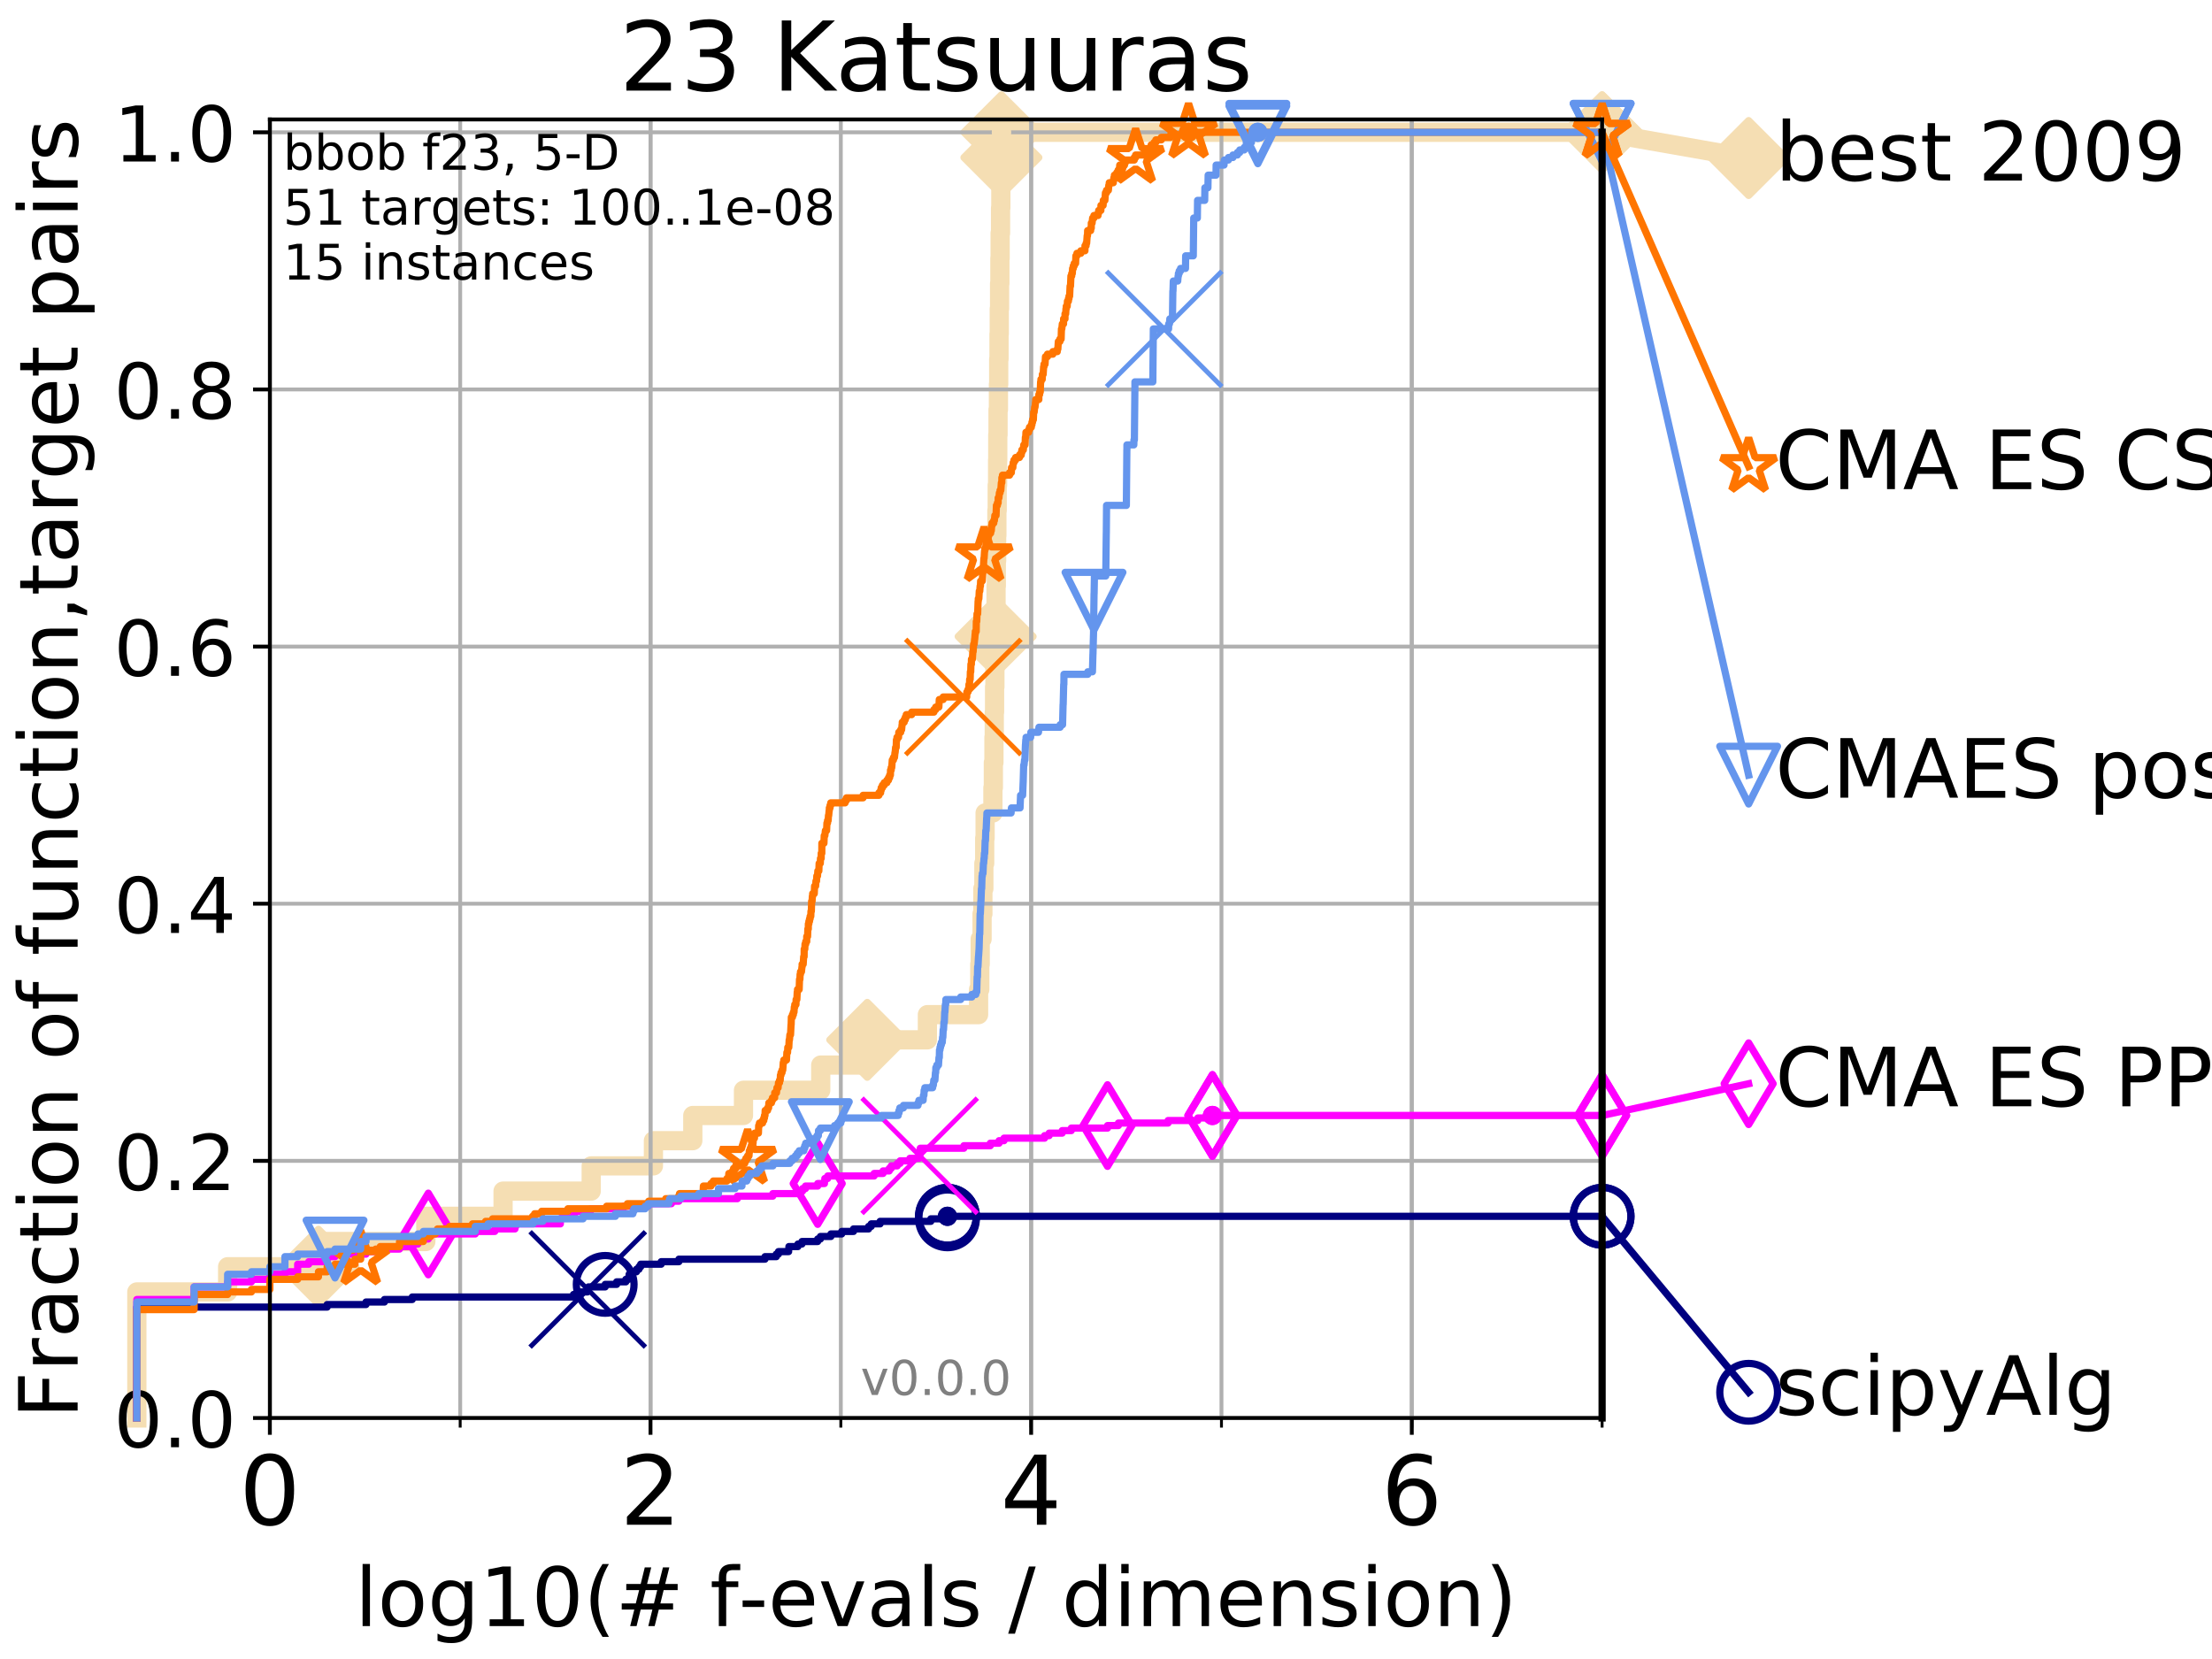 <?xml version="1.0" encoding="utf-8" standalone="no"?>
<!DOCTYPE svg PUBLIC "-//W3C//DTD SVG 1.1//EN"
  "http://www.w3.org/Graphics/SVG/1.1/DTD/svg11.dtd">
<!-- Created with matplotlib (http://matplotlib.org/) -->
<svg height="345pt" version="1.1" viewBox="0 0 460 345" width="460pt" xmlns="http://www.w3.org/2000/svg" xmlns:xlink="http://www.w3.org/1999/xlink">
 <defs>
  <style type="text/css">
*{stroke-linecap:butt;stroke-linejoin:round;}
  </style>
 </defs>
 <g id="figure_1">
  <g id="patch_1">
   <path d="M 0 345.6 
L 460.8 345.6 
L 460.8 0 
L 0 0 
z
" style="fill:#ffffff;"/>
  </g>
  <g id="axes_1">
   <g id="patch_2">
    <path d="M 56.12 294.88 
L 333.168 294.88 
L 333.168 24.84 
L 56.12 24.84 
z
" style="fill:#ffffff;"/>
   </g>
   <g id="line2d_1">
    <path d="M 28.456 294.88 
L 28.456 268.668 
L 47.34 268.668 
L 47.34 263.425 
L 66.223 263.425 
L 66.223 258.183 
L 88.556 258.183 
L 88.556 252.94 
L 104.616 252.94 
L 104.616 247.698 
L 122.945 247.698 
L 122.945 242.455 
L 135.884 242.455 
L 135.884 237.213 
L 144.071 237.213 
L 144.071 231.97 
L 154.613 231.97 
L 154.613 226.728 
L 170.676 226.728 
L 170.676 221.485 
L 180.354 221.485 
L 180.354 216.243 
L 192.856 216.243 
L 192.856 211 
L 203.502 211 
L 203.502 205.758 
L 203.752 205.758 
L 203.752 200.515 
L 203.84 200.515 
L 203.84 195.273 
L 204.228 195.273 
L 204.228 190.03 
L 204.399 190.03 
L 204.399 184.788 
L 204.6 184.788 
L 204.6 179.546 
L 204.773 179.546 
L 204.773 174.303 
L 204.859 174.303 
L 204.859 169.061 
L 206.482 169.061 
L 206.482 163.818 
L 206.575 163.818 
L 206.575 158.576 
L 206.696 158.576 
L 206.696 153.333 
L 206.764 153.333 
L 206.764 148.091 
L 206.827 148.091 
L 206.827 142.848 
L 206.897 142.848 
L 206.897 137.606 
L 206.972 137.606 
L 206.972 132.363 
L 207.048 132.363 
L 207.048 127.121 
L 207.133 127.121 
L 207.133 121.878 
L 207.19 121.878 
L 207.19 116.636 
L 207.258 116.636 
L 207.258 111.393 
L 207.307 111.393 
L 207.307 106.151 
L 207.375 106.151 
L 207.375 100.908 
L 207.458 100.908 
L 207.458 95.666 
L 207.493 95.666 
L 207.493 90.423 
L 207.548 90.423 
L 207.548 85.181 
L 207.63 85.181 
L 207.63 79.938 
L 207.684 79.938 
L 207.684 74.696 
L 207.752 74.696 
L 207.752 69.453 
L 207.803 69.453 
L 207.803 64.211 
L 207.87 64.211 
L 207.87 58.969 
L 207.933 58.969 
L 207.933 53.726 
L 207.984 53.726 
L 207.984 48.484 
L 208.07 48.484 
L 208.07 43.241 
L 208.132 43.241 
L 208.132 37.999 
L 208.183 37.999 
L 208.183 32.756 
L 208.247 32.756 
L 208.247 27.514 
L 333.168 27.514 
" style="fill:none;stroke:#f5deb3;stroke-linecap:square;stroke-width:4;"/>
   </g>
   <g id="line2d_2">
    <defs>
     <path d="M -0 7.778 
L 7.778 0 
L 0 -7.778 
L -7.778 -0 
z
" id="mc4944d68ac" style="stroke:#f5deb3;stroke-linejoin:miter;stroke-width:1.5;"/>
    </defs>
    <g>
     <use style="fill:#f5deb3;stroke:#f5deb3;stroke-linejoin:miter;stroke-width:1.5;" x="66.223" xlink:href="#mc4944d68ac" y="263.425"/>
     <use style="fill:#f5deb3;stroke:#f5deb3;stroke-linejoin:miter;stroke-width:1.5;" x="180.354" xlink:href="#mc4944d68ac" y="216.243"/>
     <use style="fill:#f5deb3;stroke:#f5deb3;stroke-linejoin:miter;stroke-width:1.5;" x="207.048" xlink:href="#mc4944d68ac" y="132.363"/>
     <use style="fill:#f5deb3;stroke:#f5deb3;stroke-linejoin:miter;stroke-width:1.5;" x="208.247" xlink:href="#mc4944d68ac" y="32.756"/>
     <use style="fill:#f5deb3;stroke:#f5deb3;stroke-linejoin:miter;stroke-width:1.5;" x="208.247" xlink:href="#mc4944d68ac" y="27.514"/>
     <use style="fill:#f5deb3;stroke:#f5deb3;stroke-linejoin:miter;stroke-width:1.5;" x="333.168" xlink:href="#mc4944d68ac" y="27.514"/>
    </g>
   </g>
   <g id="line2d_3">
    <path style="fill:none;stroke:#f5deb3;stroke-linecap:square;stroke-width:4;"/>
    <g/>
   </g>
   <g id="line2d_4">
    <path d="M 333.168 27.514 
L 363.643 32.861 
" style="fill:none;stroke:#f5deb3;stroke-linecap:square;stroke-width:4;"/>
    <g>
     <use style="fill:#f5deb3;stroke:#f5deb3;stroke-linejoin:miter;stroke-width:1.5;" x="333.168" xlink:href="#mc4944d68ac" y="27.514"/>
     <use style="fill:#f5deb3;stroke:#f5deb3;stroke-linejoin:miter;stroke-width:1.5;" x="363.643" xlink:href="#mc4944d68ac" y="32.861"/>
    </g>
   </g>
   <g id="matplotlib.axis_1">
    <g id="xtick_1">
     <g id="line2d_5">
      <path clip-path="url(#pfdd96235a0)" d="M 56.12 294.88 
L 56.12 24.84 
" style="fill:none;stroke:#b0b0b0;stroke-linecap:square;stroke-width:0.8;"/>
     </g>
     <g id="line2d_6">
      <defs>
       <path d="M 0 0 
L 0 3.5 
" id="m5234906b14" style="stroke:#000000;stroke-width:0.8;"/>
      </defs>
      <g>
       <use style="stroke:#000000;stroke-width:0.8;" x="56.12" xlink:href="#m5234906b14" y="294.88"/>
      </g>
     </g>
     <g id="text_1">
      <!-- 0 -->
      <defs>
       <path d="M 31.781 66.406 
Q 24.172 66.406 20.328 58.906 
Q 16.5 51.422 16.5 36.375 
Q 16.5 21.391 20.328 13.891 
Q 24.172 6.391 31.781 6.391 
Q 39.453 6.391 43.281 13.891 
Q 47.125 21.391 47.125 36.375 
Q 47.125 51.422 43.281 58.906 
Q 39.453 66.406 31.781 66.406 
z
M 31.781 74.219 
Q 44.047 74.219 50.516 64.516 
Q 56.984 54.828 56.984 36.375 
Q 56.984 17.969 50.516 8.266 
Q 44.047 -1.422 31.781 -1.422 
Q 19.531 -1.422 13.062 8.266 
Q 6.594 17.969 6.594 36.375 
Q 6.594 54.828 13.062 64.516 
Q 19.531 74.219 31.781 74.219 
z
" id="DejaVuSans-30"/>
      </defs>
      <g transform="translate(49.758 317.077)scale(0.2 -0.2)">
       <use xlink:href="#DejaVuSans-30"/>
      </g>
     </g>
    </g>
    <g id="xtick_2">
     <g id="line2d_7">
      <path clip-path="url(#pfdd96235a0)" d="M 135.277 294.88 
L 135.277 24.84 
" style="fill:none;stroke:#b0b0b0;stroke-linecap:square;stroke-width:0.8;"/>
     </g>
     <g id="line2d_8">
      <g>
       <use style="stroke:#000000;stroke-width:0.8;" x="135.277" xlink:href="#m5234906b14" y="294.88"/>
      </g>
     </g>
     <g id="text_2">
      <!-- 2 -->
      <defs>
       <path d="M 19.188 8.297 
L 53.609 8.297 
L 53.609 0 
L 7.328 0 
L 7.328 8.297 
Q 12.938 14.109 22.625 23.891 
Q 32.328 33.688 34.812 36.531 
Q 39.547 41.844 41.422 45.531 
Q 43.312 49.219 43.312 52.781 
Q 43.312 58.594 39.234 62.25 
Q 35.156 65.922 28.609 65.922 
Q 23.969 65.922 18.812 64.312 
Q 13.672 62.703 7.812 59.422 
L 7.812 69.391 
Q 13.766 71.781 18.938 73 
Q 24.125 74.219 28.422 74.219 
Q 39.75 74.219 46.484 68.547 
Q 53.219 62.891 53.219 53.422 
Q 53.219 48.922 51.531 44.891 
Q 49.859 40.875 45.406 35.406 
Q 44.188 33.984 37.641 27.219 
Q 31.109 20.453 19.188 8.297 
z
" id="DejaVuSans-32"/>
      </defs>
      <g transform="translate(128.914 317.077)scale(0.2 -0.2)">
       <use xlink:href="#DejaVuSans-32"/>
      </g>
     </g>
    </g>
    <g id="xtick_3">
     <g id="line2d_9">
      <path clip-path="url(#pfdd96235a0)" d="M 214.433 294.88 
L 214.433 24.84 
" style="fill:none;stroke:#b0b0b0;stroke-linecap:square;stroke-width:0.8;"/>
     </g>
     <g id="line2d_10">
      <g>
       <use style="stroke:#000000;stroke-width:0.8;" x="214.433" xlink:href="#m5234906b14" y="294.88"/>
      </g>
     </g>
     <g id="text_3">
      <!-- 4 -->
      <defs>
       <path d="M 37.797 64.312 
L 12.891 25.391 
L 37.797 25.391 
z
M 35.203 72.906 
L 47.609 72.906 
L 47.609 25.391 
L 58.016 25.391 
L 58.016 17.188 
L 47.609 17.188 
L 47.609 0 
L 37.797 0 
L 37.797 17.188 
L 4.891 17.188 
L 4.891 26.703 
z
" id="DejaVuSans-34"/>
      </defs>
      <g transform="translate(208.071 317.077)scale(0.2 -0.2)">
       <use xlink:href="#DejaVuSans-34"/>
      </g>
     </g>
    </g>
    <g id="xtick_4">
     <g id="line2d_11">
      <path clip-path="url(#pfdd96235a0)" d="M 293.59 294.88 
L 293.59 24.84 
" style="fill:none;stroke:#b0b0b0;stroke-linecap:square;stroke-width:0.8;"/>
     </g>
     <g id="line2d_12">
      <g>
       <use style="stroke:#000000;stroke-width:0.8;" x="293.59" xlink:href="#m5234906b14" y="294.88"/>
      </g>
     </g>
     <g id="text_4">
      <!-- 6 -->
      <defs>
       <path d="M 33.016 40.375 
Q 26.375 40.375 22.484 35.828 
Q 18.609 31.297 18.609 23.391 
Q 18.609 15.531 22.484 10.953 
Q 26.375 6.391 33.016 6.391 
Q 39.656 6.391 43.531 10.953 
Q 47.406 15.531 47.406 23.391 
Q 47.406 31.297 43.531 35.828 
Q 39.656 40.375 33.016 40.375 
z
M 52.594 71.297 
L 52.594 62.312 
Q 48.875 64.062 45.094 64.984 
Q 41.312 65.922 37.594 65.922 
Q 27.828 65.922 22.672 59.328 
Q 17.531 52.734 16.797 39.406 
Q 19.672 43.656 24.016 45.922 
Q 28.375 48.188 33.594 48.188 
Q 44.578 48.188 50.953 41.516 
Q 57.328 34.859 57.328 23.391 
Q 57.328 12.156 50.688 5.359 
Q 44.047 -1.422 33.016 -1.422 
Q 20.359 -1.422 13.672 8.266 
Q 6.984 17.969 6.984 36.375 
Q 6.984 53.656 15.188 63.938 
Q 23.391 74.219 37.203 74.219 
Q 40.922 74.219 44.703 73.484 
Q 48.484 72.75 52.594 71.297 
z
" id="DejaVuSans-36"/>
      </defs>
      <g transform="translate(287.227 317.077)scale(0.2 -0.2)">
       <use xlink:href="#DejaVuSans-36"/>
      </g>
     </g>
    </g>
    <g id="xtick_5">
     <g id="line2d_13">
      <path clip-path="url(#pfdd96235a0)" d="M 56.12 294.88 
L 56.12 24.84 
" style="fill:none;stroke:#b0b0b0;stroke-linecap:square;stroke-width:0.8;"/>
     </g>
     <g id="line2d_14">
      <defs>
       <path d="M 0 0 
L 0 2 
" id="m869c2e3f9d" style="stroke:#000000;stroke-width:0.6;"/>
      </defs>
      <g>
       <use style="stroke:#000000;stroke-width:0.6;" x="56.12" xlink:href="#m869c2e3f9d" y="294.88"/>
      </g>
     </g>
    </g>
    <g id="xtick_6">
     <g id="line2d_15">
      <path clip-path="url(#pfdd96235a0)" d="M 95.698 294.88 
L 95.698 24.84 
" style="fill:none;stroke:#b0b0b0;stroke-linecap:square;stroke-width:0.8;"/>
     </g>
     <g id="line2d_16">
      <g>
       <use style="stroke:#000000;stroke-width:0.6;" x="95.698" xlink:href="#m869c2e3f9d" y="294.88"/>
      </g>
     </g>
    </g>
    <g id="xtick_7">
     <g id="line2d_17">
      <path clip-path="url(#pfdd96235a0)" d="M 135.277 294.88 
L 135.277 24.84 
" style="fill:none;stroke:#b0b0b0;stroke-linecap:square;stroke-width:0.8;"/>
     </g>
     <g id="line2d_18">
      <g>
       <use style="stroke:#000000;stroke-width:0.6;" x="135.277" xlink:href="#m869c2e3f9d" y="294.88"/>
      </g>
     </g>
    </g>
    <g id="xtick_8">
     <g id="line2d_19">
      <path clip-path="url(#pfdd96235a0)" d="M 174.855 294.88 
L 174.855 24.84 
" style="fill:none;stroke:#b0b0b0;stroke-linecap:square;stroke-width:0.8;"/>
     </g>
     <g id="line2d_20">
      <g>
       <use style="stroke:#000000;stroke-width:0.6;" x="174.855" xlink:href="#m869c2e3f9d" y="294.88"/>
      </g>
     </g>
    </g>
    <g id="xtick_9">
     <g id="line2d_21">
      <path clip-path="url(#pfdd96235a0)" d="M 214.433 294.88 
L 214.433 24.84 
" style="fill:none;stroke:#b0b0b0;stroke-linecap:square;stroke-width:0.8;"/>
     </g>
     <g id="line2d_22">
      <g>
       <use style="stroke:#000000;stroke-width:0.6;" x="214.433" xlink:href="#m869c2e3f9d" y="294.88"/>
      </g>
     </g>
    </g>
    <g id="xtick_10">
     <g id="line2d_23">
      <path clip-path="url(#pfdd96235a0)" d="M 254.011 294.88 
L 254.011 24.84 
" style="fill:none;stroke:#b0b0b0;stroke-linecap:square;stroke-width:0.8;"/>
     </g>
     <g id="line2d_24">
      <g>
       <use style="stroke:#000000;stroke-width:0.6;" x="254.011" xlink:href="#m869c2e3f9d" y="294.88"/>
      </g>
     </g>
    </g>
    <g id="xtick_11">
     <g id="line2d_25">
      <path clip-path="url(#pfdd96235a0)" d="M 293.59 294.88 
L 293.59 24.84 
" style="fill:none;stroke:#b0b0b0;stroke-linecap:square;stroke-width:0.8;"/>
     </g>
     <g id="line2d_26">
      <g>
       <use style="stroke:#000000;stroke-width:0.6;" x="293.59" xlink:href="#m869c2e3f9d" y="294.88"/>
      </g>
     </g>
    </g>
    <g id="xtick_12">
     <g id="line2d_27">
      <path clip-path="url(#pfdd96235a0)" d="M 333.168 294.88 
L 333.168 24.84 
" style="fill:none;stroke:#b0b0b0;stroke-linecap:square;stroke-width:0.8;"/>
     </g>
     <g id="line2d_28">
      <g>
       <use style="stroke:#000000;stroke-width:0.6;" x="333.168" xlink:href="#m869c2e3f9d" y="294.88"/>
      </g>
     </g>
    </g>
    <g id="text_5">
     <!-- log10(# f-evals / dimension) -->
     <defs>
      <path d="M 9.422 75.984 
L 18.406 75.984 
L 18.406 0 
L 9.422 0 
z
" id="DejaVuSans-6c"/>
      <path d="M 30.609 48.391 
Q 23.391 48.391 19.188 42.75 
Q 14.984 37.109 14.984 27.297 
Q 14.984 17.484 19.156 11.844 
Q 23.344 6.203 30.609 6.203 
Q 37.797 6.203 41.984 11.859 
Q 46.188 17.531 46.188 27.297 
Q 46.188 37.016 41.984 42.703 
Q 37.797 48.391 30.609 48.391 
z
M 30.609 56 
Q 42.328 56 49.016 48.375 
Q 55.719 40.766 55.719 27.297 
Q 55.719 13.875 49.016 6.219 
Q 42.328 -1.422 30.609 -1.422 
Q 18.844 -1.422 12.172 6.219 
Q 5.516 13.875 5.516 27.297 
Q 5.516 40.766 12.172 48.375 
Q 18.844 56 30.609 56 
z
" id="DejaVuSans-6f"/>
      <path d="M 45.406 27.984 
Q 45.406 37.75 41.375 43.109 
Q 37.359 48.484 30.078 48.484 
Q 22.859 48.484 18.828 43.109 
Q 14.797 37.75 14.797 27.984 
Q 14.797 18.266 18.828 12.891 
Q 22.859 7.516 30.078 7.516 
Q 37.359 7.516 41.375 12.891 
Q 45.406 18.266 45.406 27.984 
z
M 54.391 6.781 
Q 54.391 -7.172 48.188 -13.984 
Q 42 -20.797 29.203 -20.797 
Q 24.469 -20.797 20.266 -20.094 
Q 16.062 -19.391 12.109 -17.922 
L 12.109 -9.188 
Q 16.062 -11.328 19.922 -12.344 
Q 23.781 -13.375 27.781 -13.375 
Q 36.625 -13.375 41.016 -8.766 
Q 45.406 -4.156 45.406 5.172 
L 45.406 9.625 
Q 42.625 4.781 38.281 2.391 
Q 33.938 0 27.875 0 
Q 17.828 0 11.672 7.656 
Q 5.516 15.328 5.516 27.984 
Q 5.516 40.672 11.672 48.328 
Q 17.828 56 27.875 56 
Q 33.938 56 38.281 53.609 
Q 42.625 51.219 45.406 46.391 
L 45.406 54.688 
L 54.391 54.688 
z
" id="DejaVuSans-67"/>
      <path d="M 12.406 8.297 
L 28.516 8.297 
L 28.516 63.922 
L 10.984 60.406 
L 10.984 69.391 
L 28.422 72.906 
L 38.281 72.906 
L 38.281 8.297 
L 54.391 8.297 
L 54.391 0 
L 12.406 0 
z
" id="DejaVuSans-31"/>
      <path d="M 31 75.875 
Q 24.469 64.656 21.281 53.656 
Q 18.109 42.672 18.109 31.391 
Q 18.109 20.125 21.312 9.062 
Q 24.516 -2 31 -13.188 
L 23.188 -13.188 
Q 15.875 -1.703 12.234 9.375 
Q 8.594 20.453 8.594 31.391 
Q 8.594 42.281 12.203 53.312 
Q 15.828 64.359 23.188 75.875 
z
" id="DejaVuSans-28"/>
      <path d="M 51.125 44 
L 36.922 44 
L 32.812 27.688 
L 47.125 27.688 
z
M 43.797 71.781 
L 38.719 51.516 
L 52.984 51.516 
L 58.109 71.781 
L 65.922 71.781 
L 60.891 51.516 
L 76.125 51.516 
L 76.125 44 
L 58.984 44 
L 54.984 27.688 
L 70.516 27.688 
L 70.516 20.219 
L 53.078 20.219 
L 48 0 
L 40.188 0 
L 45.219 20.219 
L 30.906 20.219 
L 25.875 0 
L 18.016 0 
L 23.094 20.219 
L 7.719 20.219 
L 7.719 27.688 
L 24.906 27.688 
L 29 44 
L 13.281 44 
L 13.281 51.516 
L 30.906 51.516 
L 35.891 71.781 
z
" id="DejaVuSans-23"/>
      <path id="DejaVuSans-20"/>
      <path d="M 37.109 75.984 
L 37.109 68.5 
L 28.516 68.5 
Q 23.688 68.5 21.797 66.547 
Q 19.922 64.594 19.922 59.516 
L 19.922 54.688 
L 34.719 54.688 
L 34.719 47.703 
L 19.922 47.703 
L 19.922 0 
L 10.891 0 
L 10.891 47.703 
L 2.297 47.703 
L 2.297 54.688 
L 10.891 54.688 
L 10.891 58.5 
Q 10.891 67.625 15.141 71.797 
Q 19.391 75.984 28.609 75.984 
z
" id="DejaVuSans-66"/>
      <path d="M 4.891 31.391 
L 31.203 31.391 
L 31.203 23.391 
L 4.891 23.391 
z
" id="DejaVuSans-2d"/>
      <path d="M 56.203 29.594 
L 56.203 25.203 
L 14.891 25.203 
Q 15.484 15.922 20.484 11.062 
Q 25.484 6.203 34.422 6.203 
Q 39.594 6.203 44.453 7.469 
Q 49.312 8.734 54.109 11.281 
L 54.109 2.781 
Q 49.266 0.734 44.188 -0.344 
Q 39.109 -1.422 33.891 -1.422 
Q 20.797 -1.422 13.156 6.188 
Q 5.516 13.812 5.516 26.812 
Q 5.516 40.234 12.766 48.109 
Q 20.016 56 32.328 56 
Q 43.359 56 49.781 48.891 
Q 56.203 41.797 56.203 29.594 
z
M 47.219 32.234 
Q 47.125 39.594 43.094 43.984 
Q 39.062 48.391 32.422 48.391 
Q 24.906 48.391 20.391 44.141 
Q 15.875 39.891 15.188 32.172 
z
" id="DejaVuSans-65"/>
      <path d="M 2.984 54.688 
L 12.5 54.688 
L 29.594 8.797 
L 46.688 54.688 
L 56.203 54.688 
L 35.688 0 
L 23.484 0 
z
" id="DejaVuSans-76"/>
      <path d="M 34.281 27.484 
Q 23.391 27.484 19.188 25 
Q 14.984 22.516 14.984 16.5 
Q 14.984 11.719 18.141 8.906 
Q 21.297 6.109 26.703 6.109 
Q 34.188 6.109 38.703 11.406 
Q 43.219 16.703 43.219 25.484 
L 43.219 27.484 
z
M 52.203 31.203 
L 52.203 0 
L 43.219 0 
L 43.219 8.297 
Q 40.141 3.328 35.547 0.953 
Q 30.953 -1.422 24.312 -1.422 
Q 15.922 -1.422 10.953 3.297 
Q 6 8.016 6 15.922 
Q 6 25.141 12.172 29.828 
Q 18.359 34.516 30.609 34.516 
L 43.219 34.516 
L 43.219 35.406 
Q 43.219 41.609 39.141 45 
Q 35.062 48.391 27.688 48.391 
Q 23 48.391 18.547 47.266 
Q 14.109 46.141 10.016 43.891 
L 10.016 52.203 
Q 14.938 54.109 19.578 55.047 
Q 24.219 56 28.609 56 
Q 40.484 56 46.344 49.844 
Q 52.203 43.703 52.203 31.203 
z
" id="DejaVuSans-61"/>
      <path d="M 44.281 53.078 
L 44.281 44.578 
Q 40.484 46.531 36.375 47.5 
Q 32.281 48.484 27.875 48.484 
Q 21.188 48.484 17.844 46.438 
Q 14.5 44.391 14.5 40.281 
Q 14.5 37.156 16.891 35.375 
Q 19.281 33.594 26.516 31.984 
L 29.594 31.297 
Q 39.156 29.25 43.188 25.516 
Q 47.219 21.781 47.219 15.094 
Q 47.219 7.469 41.188 3.016 
Q 35.156 -1.422 24.609 -1.422 
Q 20.219 -1.422 15.453 -0.562 
Q 10.688 0.297 5.422 2 
L 5.422 11.281 
Q 10.406 8.688 15.234 7.391 
Q 20.062 6.109 24.812 6.109 
Q 31.156 6.109 34.562 8.281 
Q 37.984 10.453 37.984 14.406 
Q 37.984 18.062 35.516 20.016 
Q 33.062 21.969 24.703 23.781 
L 21.578 24.516 
Q 13.234 26.266 9.516 29.906 
Q 5.812 33.547 5.812 39.891 
Q 5.812 47.609 11.281 51.797 
Q 16.75 56 26.812 56 
Q 31.781 56 36.172 55.266 
Q 40.578 54.547 44.281 53.078 
z
" id="DejaVuSans-73"/>
      <path d="M 25.391 72.906 
L 33.688 72.906 
L 8.297 -9.281 
L 0 -9.281 
z
" id="DejaVuSans-2f"/>
      <path d="M 45.406 46.391 
L 45.406 75.984 
L 54.391 75.984 
L 54.391 0 
L 45.406 0 
L 45.406 8.203 
Q 42.578 3.328 38.25 0.953 
Q 33.938 -1.422 27.875 -1.422 
Q 17.969 -1.422 11.734 6.484 
Q 5.516 14.406 5.516 27.297 
Q 5.516 40.188 11.734 48.094 
Q 17.969 56 27.875 56 
Q 33.938 56 38.25 53.625 
Q 42.578 51.266 45.406 46.391 
z
M 14.797 27.297 
Q 14.797 17.391 18.875 11.75 
Q 22.953 6.109 30.078 6.109 
Q 37.203 6.109 41.297 11.75 
Q 45.406 17.391 45.406 27.297 
Q 45.406 37.203 41.297 42.844 
Q 37.203 48.484 30.078 48.484 
Q 22.953 48.484 18.875 42.844 
Q 14.797 37.203 14.797 27.297 
z
" id="DejaVuSans-64"/>
      <path d="M 9.422 54.688 
L 18.406 54.688 
L 18.406 0 
L 9.422 0 
z
M 9.422 75.984 
L 18.406 75.984 
L 18.406 64.594 
L 9.422 64.594 
z
" id="DejaVuSans-69"/>
      <path d="M 52 44.188 
Q 55.375 50.25 60.062 53.125 
Q 64.75 56 71.094 56 
Q 79.641 56 84.281 50.016 
Q 88.922 44.047 88.922 33.016 
L 88.922 0 
L 79.891 0 
L 79.891 32.719 
Q 79.891 40.578 77.094 44.375 
Q 74.312 48.188 68.609 48.188 
Q 61.625 48.188 57.562 43.547 
Q 53.516 38.922 53.516 30.906 
L 53.516 0 
L 44.484 0 
L 44.484 32.719 
Q 44.484 40.625 41.703 44.406 
Q 38.922 48.188 33.109 48.188 
Q 26.219 48.188 22.156 43.531 
Q 18.109 38.875 18.109 30.906 
L 18.109 0 
L 9.078 0 
L 9.078 54.688 
L 18.109 54.688 
L 18.109 46.188 
Q 21.188 51.219 25.484 53.609 
Q 29.781 56 35.688 56 
Q 41.656 56 45.828 52.969 
Q 50 49.953 52 44.188 
z
" id="DejaVuSans-6d"/>
      <path d="M 54.891 33.016 
L 54.891 0 
L 45.906 0 
L 45.906 32.719 
Q 45.906 40.484 42.875 44.328 
Q 39.844 48.188 33.797 48.188 
Q 26.516 48.188 22.312 43.547 
Q 18.109 38.922 18.109 30.906 
L 18.109 0 
L 9.078 0 
L 9.078 54.688 
L 18.109 54.688 
L 18.109 46.188 
Q 21.344 51.125 25.703 53.562 
Q 30.078 56 35.797 56 
Q 45.219 56 50.047 50.172 
Q 54.891 44.344 54.891 33.016 
z
" id="DejaVuSans-6e"/>
      <path d="M 8.016 75.875 
L 15.828 75.875 
Q 23.141 64.359 26.781 53.312 
Q 30.422 42.281 30.422 31.391 
Q 30.422 20.453 26.781 9.375 
Q 23.141 -1.703 15.828 -13.188 
L 8.016 -13.188 
Q 14.5 -2 17.703 9.062 
Q 20.906 20.125 20.906 31.391 
Q 20.906 42.672 17.703 53.656 
Q 14.5 64.656 8.016 75.875 
z
" id="DejaVuSans-29"/>
     </defs>
     <g transform="translate(73.803 338.154)scale(0.17 -0.17)">
      <use xlink:href="#DejaVuSans-6c"/>
      <use x="27.783" xlink:href="#DejaVuSans-6f"/>
      <use x="88.965" xlink:href="#DejaVuSans-67"/>
      <use x="152.441" xlink:href="#DejaVuSans-31"/>
      <use x="216.064" xlink:href="#DejaVuSans-30"/>
      <use x="279.688" xlink:href="#DejaVuSans-28"/>
      <use x="318.701" xlink:href="#DejaVuSans-23"/>
      <use x="402.49" xlink:href="#DejaVuSans-20"/>
      <use x="434.277" xlink:href="#DejaVuSans-66"/>
      <use x="469.404" xlink:href="#DejaVuSans-2d"/>
      <use x="505.488" xlink:href="#DejaVuSans-65"/>
      <use x="567.012" xlink:href="#DejaVuSans-76"/>
      <use x="626.191" xlink:href="#DejaVuSans-61"/>
      <use x="687.471" xlink:href="#DejaVuSans-6c"/>
      <use x="715.254" xlink:href="#DejaVuSans-73"/>
      <use x="767.354" xlink:href="#DejaVuSans-20"/>
      <use x="799.141" xlink:href="#DejaVuSans-2f"/>
      <use x="832.832" xlink:href="#DejaVuSans-20"/>
      <use x="864.619" xlink:href="#DejaVuSans-64"/>
      <use x="928.096" xlink:href="#DejaVuSans-69"/>
      <use x="955.879" xlink:href="#DejaVuSans-6d"/>
      <use x="1053.291" xlink:href="#DejaVuSans-65"/>
      <use x="1114.814" xlink:href="#DejaVuSans-6e"/>
      <use x="1178.193" xlink:href="#DejaVuSans-73"/>
      <use x="1230.293" xlink:href="#DejaVuSans-69"/>
      <use x="1258.076" xlink:href="#DejaVuSans-6f"/>
      <use x="1319.258" xlink:href="#DejaVuSans-6e"/>
      <use x="1382.637" xlink:href="#DejaVuSans-29"/>
     </g>
    </g>
   </g>
   <g id="matplotlib.axis_2">
    <g id="ytick_1">
     <g id="line2d_29">
      <path clip-path="url(#pfdd96235a0)" d="M 56.12 294.88 
L 333.168 294.88 
" style="fill:none;stroke:#b0b0b0;stroke-linecap:square;stroke-width:0.8;"/>
     </g>
     <g id="line2d_30">
      <defs>
       <path d="M 0 0 
L -3.5 0 
" id="m30de2fde67" style="stroke:#000000;stroke-width:0.8;"/>
      </defs>
      <g>
       <use style="stroke:#000000;stroke-width:0.8;" x="56.12" xlink:href="#m30de2fde67" y="294.88"/>
      </g>
     </g>
     <g id="text_6">
      <!-- 0.0 -->
      <defs>
       <path d="M 10.688 12.406 
L 21 12.406 
L 21 0 
L 10.688 0 
z
" id="DejaVuSans-2e"/>
      </defs>
      <g transform="translate(23.675 300.959)scale(0.16 -0.16)">
       <use xlink:href="#DejaVuSans-30"/>
       <use x="63.623" xlink:href="#DejaVuSans-2e"/>
       <use x="95.41" xlink:href="#DejaVuSans-30"/>
      </g>
     </g>
    </g>
    <g id="ytick_2">
     <g id="line2d_31">
      <path clip-path="url(#pfdd96235a0)" d="M 56.12 241.407 
L 333.168 241.407 
" style="fill:none;stroke:#b0b0b0;stroke-linecap:square;stroke-width:0.8;"/>
     </g>
     <g id="line2d_32">
      <g>
       <use style="stroke:#000000;stroke-width:0.8;" x="56.12" xlink:href="#m30de2fde67" y="241.407"/>
      </g>
     </g>
     <g id="text_7">
      <!-- 0.2 -->
      <g transform="translate(23.675 247.485)scale(0.16 -0.16)">
       <use xlink:href="#DejaVuSans-30"/>
       <use x="63.623" xlink:href="#DejaVuSans-2e"/>
       <use x="95.41" xlink:href="#DejaVuSans-32"/>
      </g>
     </g>
    </g>
    <g id="ytick_3">
     <g id="line2d_33">
      <path clip-path="url(#pfdd96235a0)" d="M 56.12 187.933 
L 333.168 187.933 
" style="fill:none;stroke:#b0b0b0;stroke-linecap:square;stroke-width:0.8;"/>
     </g>
     <g id="line2d_34">
      <g>
       <use style="stroke:#000000;stroke-width:0.8;" x="56.12" xlink:href="#m30de2fde67" y="187.933"/>
      </g>
     </g>
     <g id="text_8">
      <!-- 0.4 -->
      <g transform="translate(23.675 194.012)scale(0.16 -0.16)">
       <use xlink:href="#DejaVuSans-30"/>
       <use x="63.623" xlink:href="#DejaVuSans-2e"/>
       <use x="95.41" xlink:href="#DejaVuSans-34"/>
      </g>
     </g>
    </g>
    <g id="ytick_4">
     <g id="line2d_35">
      <path clip-path="url(#pfdd96235a0)" d="M 56.12 134.46 
L 333.168 134.46 
" style="fill:none;stroke:#b0b0b0;stroke-linecap:square;stroke-width:0.8;"/>
     </g>
     <g id="line2d_36">
      <g>
       <use style="stroke:#000000;stroke-width:0.8;" x="56.12" xlink:href="#m30de2fde67" y="134.46"/>
      </g>
     </g>
     <g id="text_9">
      <!-- 0.6 -->
      <g transform="translate(23.675 140.539)scale(0.16 -0.16)">
       <use xlink:href="#DejaVuSans-30"/>
       <use x="63.623" xlink:href="#DejaVuSans-2e"/>
       <use x="95.41" xlink:href="#DejaVuSans-36"/>
      </g>
     </g>
    </g>
    <g id="ytick_5">
     <g id="line2d_37">
      <path clip-path="url(#pfdd96235a0)" d="M 56.12 80.987 
L 333.168 80.987 
" style="fill:none;stroke:#b0b0b0;stroke-linecap:square;stroke-width:0.8;"/>
     </g>
     <g id="line2d_38">
      <g>
       <use style="stroke:#000000;stroke-width:0.8;" x="56.12" xlink:href="#m30de2fde67" y="80.987"/>
      </g>
     </g>
     <g id="text_10">
      <!-- 0.8 -->
      <defs>
       <path d="M 31.781 34.625 
Q 24.75 34.625 20.719 30.859 
Q 16.703 27.094 16.703 20.516 
Q 16.703 13.922 20.719 10.156 
Q 24.75 6.391 31.781 6.391 
Q 38.812 6.391 42.859 10.172 
Q 46.922 13.969 46.922 20.516 
Q 46.922 27.094 42.891 30.859 
Q 38.875 34.625 31.781 34.625 
z
M 21.922 38.812 
Q 15.578 40.375 12.031 44.719 
Q 8.5 49.078 8.5 55.328 
Q 8.5 64.062 14.719 69.141 
Q 20.953 74.219 31.781 74.219 
Q 42.672 74.219 48.875 69.141 
Q 55.078 64.062 55.078 55.328 
Q 55.078 49.078 51.531 44.719 
Q 48 40.375 41.703 38.812 
Q 48.828 37.156 52.797 32.312 
Q 56.781 27.484 56.781 20.516 
Q 56.781 9.906 50.312 4.234 
Q 43.844 -1.422 31.781 -1.422 
Q 19.734 -1.422 13.25 4.234 
Q 6.781 9.906 6.781 20.516 
Q 6.781 27.484 10.781 32.312 
Q 14.797 37.156 21.922 38.812 
z
M 18.312 54.391 
Q 18.312 48.734 21.844 45.562 
Q 25.391 42.391 31.781 42.391 
Q 38.141 42.391 41.719 45.562 
Q 45.312 48.734 45.312 54.391 
Q 45.312 60.062 41.719 63.234 
Q 38.141 66.406 31.781 66.406 
Q 25.391 66.406 21.844 63.234 
Q 18.312 60.062 18.312 54.391 
z
" id="DejaVuSans-38"/>
      </defs>
      <g transform="translate(23.675 87.066)scale(0.16 -0.16)">
       <use xlink:href="#DejaVuSans-30"/>
       <use x="63.623" xlink:href="#DejaVuSans-2e"/>
       <use x="95.41" xlink:href="#DejaVuSans-38"/>
      </g>
     </g>
    </g>
    <g id="ytick_6">
     <g id="line2d_39">
      <path clip-path="url(#pfdd96235a0)" d="M 56.12 27.514 
L 333.168 27.514 
" style="fill:none;stroke:#b0b0b0;stroke-linecap:square;stroke-width:0.8;"/>
     </g>
     <g id="line2d_40">
      <g>
       <use style="stroke:#000000;stroke-width:0.8;" x="56.12" xlink:href="#m30de2fde67" y="27.514"/>
      </g>
     </g>
     <g id="text_11">
      <!-- 1.0 -->
      <g transform="translate(23.675 33.592)scale(0.16 -0.16)">
       <use xlink:href="#DejaVuSans-31"/>
       <use x="63.623" xlink:href="#DejaVuSans-2e"/>
       <use x="95.41" xlink:href="#DejaVuSans-30"/>
      </g>
     </g>
    </g>
    <g id="text_12">
     <!-- Fraction of function,target pairs -->
     <defs>
      <path d="M 9.812 72.906 
L 51.703 72.906 
L 51.703 64.594 
L 19.672 64.594 
L 19.672 43.109 
L 48.578 43.109 
L 48.578 34.812 
L 19.672 34.812 
L 19.672 0 
L 9.812 0 
z
" id="DejaVuSans-46"/>
      <path d="M 41.109 46.297 
Q 39.594 47.172 37.812 47.578 
Q 36.031 48 33.891 48 
Q 26.266 48 22.188 43.047 
Q 18.109 38.094 18.109 28.812 
L 18.109 0 
L 9.078 0 
L 9.078 54.688 
L 18.109 54.688 
L 18.109 46.188 
Q 20.953 51.172 25.484 53.578 
Q 30.031 56 36.531 56 
Q 37.453 56 38.578 55.875 
Q 39.703 55.766 41.062 55.516 
z
" id="DejaVuSans-72"/>
      <path d="M 48.781 52.594 
L 48.781 44.188 
Q 44.969 46.297 41.141 47.344 
Q 37.312 48.391 33.406 48.391 
Q 24.656 48.391 19.812 42.844 
Q 14.984 37.312 14.984 27.297 
Q 14.984 17.281 19.812 11.734 
Q 24.656 6.203 33.406 6.203 
Q 37.312 6.203 41.141 7.25 
Q 44.969 8.297 48.781 10.406 
L 48.781 2.094 
Q 45.016 0.344 40.984 -0.531 
Q 36.969 -1.422 32.422 -1.422 
Q 20.062 -1.422 12.781 6.344 
Q 5.516 14.109 5.516 27.297 
Q 5.516 40.672 12.859 48.328 
Q 20.219 56 33.016 56 
Q 37.156 56 41.109 55.141 
Q 45.062 54.297 48.781 52.594 
z
" id="DejaVuSans-63"/>
      <path d="M 18.312 70.219 
L 18.312 54.688 
L 36.812 54.688 
L 36.812 47.703 
L 18.312 47.703 
L 18.312 18.016 
Q 18.312 11.328 20.141 9.422 
Q 21.969 7.516 27.594 7.516 
L 36.812 7.516 
L 36.812 0 
L 27.594 0 
Q 17.188 0 13.234 3.875 
Q 9.281 7.766 9.281 18.016 
L 9.281 47.703 
L 2.688 47.703 
L 2.688 54.688 
L 9.281 54.688 
L 9.281 70.219 
z
" id="DejaVuSans-74"/>
      <path d="M 8.5 21.578 
L 8.5 54.688 
L 17.484 54.688 
L 17.484 21.922 
Q 17.484 14.156 20.5 10.266 
Q 23.531 6.391 29.594 6.391 
Q 36.859 6.391 41.078 11.031 
Q 45.312 15.672 45.312 23.688 
L 45.312 54.688 
L 54.297 54.688 
L 54.297 0 
L 45.312 0 
L 45.312 8.406 
Q 42.047 3.422 37.719 1 
Q 33.406 -1.422 27.688 -1.422 
Q 18.266 -1.422 13.375 4.438 
Q 8.5 10.297 8.5 21.578 
z
M 31.109 56 
z
" id="DejaVuSans-75"/>
      <path d="M 11.719 12.406 
L 22.016 12.406 
L 22.016 4 
L 14.016 -11.625 
L 7.719 -11.625 
L 11.719 4 
z
" id="DejaVuSans-2c"/>
      <path d="M 18.109 8.203 
L 18.109 -20.797 
L 9.078 -20.797 
L 9.078 54.688 
L 18.109 54.688 
L 18.109 46.391 
Q 20.953 51.266 25.266 53.625 
Q 29.594 56 35.594 56 
Q 45.562 56 51.781 48.094 
Q 58.016 40.188 58.016 27.297 
Q 58.016 14.406 51.781 6.484 
Q 45.562 -1.422 35.594 -1.422 
Q 29.594 -1.422 25.266 0.953 
Q 20.953 3.328 18.109 8.203 
z
M 48.688 27.297 
Q 48.688 37.203 44.609 42.844 
Q 40.531 48.484 33.406 48.484 
Q 26.266 48.484 22.188 42.844 
Q 18.109 37.203 18.109 27.297 
Q 18.109 17.391 22.188 11.75 
Q 26.266 6.109 33.406 6.109 
Q 40.531 6.109 44.609 11.75 
Q 48.688 17.391 48.688 27.297 
z
" id="DejaVuSans-70"/>
     </defs>
     <g transform="translate(16.14 294.999)rotate(-90)scale(0.17 -0.17)">
      <use xlink:href="#DejaVuSans-46"/>
      <use x="57.41" xlink:href="#DejaVuSans-72"/>
      <use x="98.523" xlink:href="#DejaVuSans-61"/>
      <use x="159.803" xlink:href="#DejaVuSans-63"/>
      <use x="214.783" xlink:href="#DejaVuSans-74"/>
      <use x="253.992" xlink:href="#DejaVuSans-69"/>
      <use x="281.775" xlink:href="#DejaVuSans-6f"/>
      <use x="342.957" xlink:href="#DejaVuSans-6e"/>
      <use x="406.336" xlink:href="#DejaVuSans-20"/>
      <use x="438.123" xlink:href="#DejaVuSans-6f"/>
      <use x="499.305" xlink:href="#DejaVuSans-66"/>
      <use x="534.51" xlink:href="#DejaVuSans-20"/>
      <use x="566.297" xlink:href="#DejaVuSans-66"/>
      <use x="601.502" xlink:href="#DejaVuSans-75"/>
      <use x="664.881" xlink:href="#DejaVuSans-6e"/>
      <use x="728.26" xlink:href="#DejaVuSans-63"/>
      <use x="783.24" xlink:href="#DejaVuSans-74"/>
      <use x="822.449" xlink:href="#DejaVuSans-69"/>
      <use x="850.232" xlink:href="#DejaVuSans-6f"/>
      <use x="911.414" xlink:href="#DejaVuSans-6e"/>
      <use x="974.793" xlink:href="#DejaVuSans-2c"/>
      <use x="1006.58" xlink:href="#DejaVuSans-74"/>
      <use x="1045.789" xlink:href="#DejaVuSans-61"/>
      <use x="1107.068" xlink:href="#DejaVuSans-72"/>
      <use x="1148.166" xlink:href="#DejaVuSans-67"/>
      <use x="1211.643" xlink:href="#DejaVuSans-65"/>
      <use x="1273.166" xlink:href="#DejaVuSans-74"/>
      <use x="1312.375" xlink:href="#DejaVuSans-20"/>
      <use x="1344.162" xlink:href="#DejaVuSans-70"/>
      <use x="1407.639" xlink:href="#DejaVuSans-61"/>
      <use x="1468.918" xlink:href="#DejaVuSans-69"/>
      <use x="1496.701" xlink:href="#DejaVuSans-72"/>
      <use x="1537.814" xlink:href="#DejaVuSans-73"/>
     </g>
    </g>
   </g>
   <g id="line2d_41">
    <defs>
     <path d="M 0 1.5 
C 0.398 1.5 0.779 1.342 1.061 1.061 
C 1.342 0.779 1.5 0.398 1.5 0 
C 1.5 -0.398 1.342 -0.779 1.061 -1.061 
C 0.779 -1.342 0.398 -1.5 0 -1.5 
C -0.398 -1.5 -0.779 -1.342 -1.061 -1.061 
C -1.342 -0.779 -1.5 -0.398 -1.5 0 
C -1.5 0.398 -1.342 0.779 -1.061 1.061 
C -0.779 1.342 -0.398 1.5 0 1.5 
z
" id="mdc88a05511" style="stroke:#f5deb3;"/>
    </defs>
    <g>
     <use style="fill:#f5deb3;stroke:#f5deb3;" x="208.247" xlink:href="#mdc88a05511" y="27.514"/>
     <use style="fill:#f5deb3;stroke:#f5deb3;" x="208.247" xlink:href="#mdc88a05511" y="27.514"/>
    </g>
   </g>
   <g id="line2d_42">
    <defs>
     <path d="M 0 1.5 
C 0.398 1.5 0.779 1.342 1.061 1.061 
C 1.342 0.779 1.5 0.398 1.5 0 
C 1.5 -0.398 1.342 -0.779 1.061 -1.061 
C 0.779 -1.342 0.398 -1.5 0 -1.5 
C -0.398 -1.5 -0.779 -1.342 -1.061 -1.061 
C -1.342 -0.779 -1.5 -0.398 -1.5 0 
C -1.5 0.398 -1.342 0.779 -1.061 1.061 
C -0.779 1.342 -0.398 1.5 0 1.5 
z
" id="mf659312ca8" style="stroke:#000080;"/>
    </defs>
    <g>
     <use style="fill:#000080;stroke:#000080;" x="197.031" xlink:href="#mf659312ca8" y="252.94"/>
     <use style="fill:#000080;stroke:#000080;" x="197.031" xlink:href="#mf659312ca8" y="252.94"/>
    </g>
   </g>
   <g id="line2d_43">
    <path d="M 28.456 294.88 
L 28.456 271.813 
L 68.034 271.813 
L 68.034 271.289 
L 76.113 271.289 
L 76.113 270.765 
L 79.949 270.765 
L 79.949 270.24 
L 85.732 270.24 
L 85.732 269.716 
L 119.267 269.716 
L 119.267 269.192 
L 120.528 269.192 
L 120.528 268.668 
L 122.152 268.668 
L 122.152 268.143 
L 122.372 268.143 
L 122.372 267.619 
L 125.854 267.619 
L 125.854 267.095 
L 128.238 267.095 
L 128.238 266.571 
L 130.147 266.571 
L 130.147 266.046 
L 130.739 266.046 
L 130.739 265.522 
L 130.829 265.522 
L 130.829 264.998 
L 131.398 264.998 
L 131.398 264.474 
L 132.361 264.474 
L 132.361 263.949 
L 132.883 263.949 
L 132.883 263.425 
L 133.235 263.425 
L 133.235 262.901 
L 137.499 262.901 
L 137.499 262.377 
L 141.182 262.377 
L 141.182 261.852 
L 159.088 261.852 
L 159.088 261.328 
L 161.432 261.328 
L 161.432 260.804 
L 161.884 260.804 
L 161.884 260.28 
L 164 260.28 
L 164 259.755 
L 164.059 259.755 
L 164.059 259.231 
L 165.931 259.231 
L 165.931 258.707 
L 166.771 258.707 
L 166.771 258.183 
L 170.038 258.183 
L 170.038 257.658 
L 170.611 257.658 
L 170.611 257.134 
L 172.79 257.134 
L 172.79 256.61 
L 175.036 256.61 
L 175.036 256.086 
L 177.495 256.086 
L 177.495 255.561 
L 180.631 255.561 
L 180.631 255.037 
L 181.175 255.037 
L 181.175 254.513 
L 183.024 254.513 
L 183.024 253.989 
L 193.568 253.989 
L 193.568 253.464 
L 197.031 253.464 
L 197.031 252.94 
L 333.168 252.94 
" style="fill:none;stroke:#000080;stroke-linecap:square;stroke-width:1.5;"/>
   </g>
   <g id="line2d_44">
    <defs>
     <path d="M 0 6 
C 1.591 6 3.117 5.368 4.243 4.243 
C 5.368 3.117 6 1.591 6 0 
C 6 -1.591 5.368 -3.117 4.243 -4.243 
C 3.117 -5.368 1.591 -6 0 -6 
C -1.591 -6 -3.117 -5.368 -4.243 -4.243 
C -5.368 -3.117 -6 -1.591 -6 0 
C -6 1.591 -5.368 3.117 -4.243 4.243 
C -3.117 5.368 -1.591 6 0 6 
z
" id="mcc5b4159df" style="stroke:#000080;stroke-width:1.5;"/>
    </defs>
    <g>
     <use style="fill:none;stroke:#000080;stroke-width:1.5;" x="125.854" xlink:href="#mcc5b4159df" y="267.095"/>
     <use style="fill:none;stroke:#000080;stroke-width:1.5;" x="197.031" xlink:href="#mcc5b4159df" y="253.464"/>
     <use style="fill:none;stroke:#000080;stroke-width:1.5;" x="197.031" xlink:href="#mcc5b4159df" y="252.94"/>
     <use style="fill:none;stroke:#000080;stroke-width:1.5;" x="197.031" xlink:href="#mcc5b4159df" y="252.94"/>
     <use style="fill:none;stroke:#000080;stroke-width:1.5;" x="333.168" xlink:href="#mcc5b4159df" y="252.94"/>
    </g>
   </g>
   <g id="line2d_45">
    <path style="fill:none;stroke:#000080;stroke-linecap:square;stroke-width:1.5;"/>
    <g/>
   </g>
   <g id="line2d_46">
    <path clip-path="url(#pfdd96235a0)" d="M 122.225 268.143 
" style="fill:none;stroke:#000080;stroke-linecap:square;stroke-width:1.5;"/>
    <defs>
     <path d="M -12 12 
L 12 -12 
M -12 -12 
L 12 12 
" id="m3c2b7552b3" style="stroke:#000080;"/>
    </defs>
    <g clip-path="url(#pfdd96235a0)">
     <use style="fill:#000080;stroke:#000080;" x="122.225" xlink:href="#m3c2b7552b3" y="268.143"/>
    </g>
   </g>
   <g id="line2d_47">
    <defs>
     <path d="M 0 1.5 
C 0.398 1.5 0.779 1.342 1.061 1.061 
C 1.342 0.779 1.5 0.398 1.5 0 
C 1.5 -0.398 1.342 -0.779 1.061 -1.061 
C 0.779 -1.342 0.398 -1.5 0 -1.5 
C -0.398 -1.5 -0.779 -1.342 -1.061 -1.061 
C -1.342 -0.779 -1.5 -0.398 -1.5 0 
C -1.5 0.398 -1.342 0.779 -1.061 1.061 
C -0.779 1.342 -0.398 1.5 0 1.5 
z
" id="m3c624af080" style="stroke:#ff00ff;"/>
    </defs>
    <g>
     <use style="fill:#ff00ff;stroke:#ff00ff;" x="252.133" xlink:href="#m3c624af080" y="231.97"/>
     <use style="fill:#ff00ff;stroke:#ff00ff;" x="252.133" xlink:href="#m3c624af080" y="231.97"/>
    </g>
   </g>
   <g id="line2d_48">
    <path d="M 28.456 294.88 
L 28.456 270.24 
L 40.37 270.24 
L 40.37 267.619 
L 47.34 267.619 
L 47.34 266.571 
L 52.284 266.571 
L 52.284 266.046 
L 56.12 266.046 
L 56.12 264.998 
L 59.254 264.998 
L 59.254 264.474 
L 61.903 264.474 
L 61.903 262.901 
L 64.199 262.901 
L 64.199 262.377 
L 68.034 262.377 
L 68.034 261.328 
L 69.673 261.328 
L 69.673 260.804 
L 76.113 260.804 
L 76.113 260.28 
L 79.949 260.28 
L 79.949 259.755 
L 83.082 259.755 
L 83.082 259.231 
L 85.107 259.231 
L 85.107 258.707 
L 86.918 258.707 
L 86.918 257.658 
L 89.069 257.658 
L 89.069 256.61 
L 98.832 256.61 
L 98.832 256.086 
L 102.895 256.086 
L 102.895 255.561 
L 107.089 255.561 
L 107.089 255.037 
L 107.265 255.037 
L 107.265 254.513 
L 116.53 254.513 
L 116.53 253.464 
L 116.934 253.464 
L 116.934 252.94 
L 119.003 252.94 
L 119.003 252.416 
L 119.527 252.416 
L 119.527 251.892 
L 122.803 251.892 
L 122.803 251.367 
L 129.63 251.367 
L 129.63 250.843 
L 134.788 250.843 
L 134.788 250.319 
L 139.627 250.319 
L 139.627 249.795 
L 141.182 249.795 
L 141.182 249.27 
L 153.351 249.27 
L 153.351 248.746 
L 160.712 248.746 
L 160.712 248.222 
L 166.268 248.222 
L 166.268 247.698 
L 166.902 247.698 
L 166.902 247.173 
L 167.503 247.173 
L 167.503 246.649 
L 170.047 246.649 
L 170.047 246.125 
L 171.448 246.125 
L 171.448 245.601 
L 171.527 245.601 
L 171.527 245.076 
L 172.126 245.076 
L 172.126 244.552 
L 181.781 244.552 
L 181.781 244.028 
L 183.632 244.028 
L 183.632 243.504 
L 184.92 243.504 
L 184.92 242.979 
L 185.328 242.979 
L 185.328 242.455 
L 186.586 242.455 
L 186.586 241.931 
L 187.187 241.931 
L 187.187 241.407 
L 189.219 241.407 
L 189.219 240.882 
L 191.111 240.882 
L 191.111 240.358 
L 191.279 240.358 
L 191.279 239.834 
L 191.295 239.834 
L 191.295 239.31 
L 191.374 239.31 
L 191.374 238.785 
L 200.443 238.785 
L 200.443 238.261 
L 205.944 238.261 
L 205.944 237.737 
L 207.764 237.737 
L 207.764 237.213 
L 208.792 237.213 
L 208.792 236.689 
L 217.229 236.689 
L 217.229 236.164 
L 218.179 236.164 
L 218.179 235.64 
L 220.896 235.64 
L 220.896 235.116 
L 222.785 235.116 
L 222.785 234.592 
L 230.317 234.592 
L 230.317 234.067 
L 232.582 234.067 
L 232.582 233.543 
L 242.914 233.543 
L 242.914 233.019 
L 249.096 233.019 
L 249.096 232.495 
L 252.133 232.495 
L 252.133 231.97 
L 333.168 231.97 
" style="fill:none;stroke:#ff00ff;stroke-linecap:square;stroke-width:1.5;"/>
   </g>
   <g id="line2d_49">
    <defs>
     <path d="M -0 8.485 
L 5.091 0 
L 0 -8.485 
L -5.091 -0 
z
" id="ma7b3f37fa7" style="stroke:#ff00ff;stroke-linejoin:miter;stroke-width:1.5;"/>
    </defs>
    <g>
     <use style="fill:none;stroke:#ff00ff;stroke-linejoin:miter;stroke-width:1.5;" x="89.069" xlink:href="#ma7b3f37fa7" y="256.61"/>
     <use style="fill:none;stroke:#ff00ff;stroke-linejoin:miter;stroke-width:1.5;" x="170.047" xlink:href="#ma7b3f37fa7" y="246.125"/>
     <use style="fill:none;stroke:#ff00ff;stroke-linejoin:miter;stroke-width:1.5;" x="230.317" xlink:href="#ma7b3f37fa7" y="234.067"/>
     <use style="fill:none;stroke:#ff00ff;stroke-linejoin:miter;stroke-width:1.5;" x="252.133" xlink:href="#ma7b3f37fa7" y="231.97"/>
     <use style="fill:none;stroke:#ff00ff;stroke-linejoin:miter;stroke-width:1.5;" x="252.133" xlink:href="#ma7b3f37fa7" y="231.97"/>
     <use style="fill:none;stroke:#ff00ff;stroke-linejoin:miter;stroke-width:1.5;" x="333.168" xlink:href="#ma7b3f37fa7" y="231.97"/>
    </g>
   </g>
   <g id="line2d_50">
    <path style="fill:none;stroke:#ff00ff;stroke-linecap:square;stroke-width:1.5;"/>
    <g/>
   </g>
   <g id="line2d_51">
    <path clip-path="url(#pfdd96235a0)" d="M 191.252 240.358 
" style="fill:none;stroke:#ff00ff;stroke-linecap:square;stroke-width:1.5;"/>
    <defs>
     <path d="M -12 12 
L 12 -12 
M -12 -12 
L 12 12 
" id="m20c78308ab" style="stroke:#ff00ff;"/>
    </defs>
    <g clip-path="url(#pfdd96235a0)">
     <use style="fill:#ff00ff;stroke:#ff00ff;" x="191.252" xlink:href="#m20c78308ab" y="240.358"/>
    </g>
   </g>
   <g id="line2d_52">
    <defs>
     <path d="M 0 1.5 
C 0.398 1.5 0.779 1.342 1.061 1.061 
C 1.342 0.779 1.5 0.398 1.5 0 
C 1.5 -0.398 1.342 -0.779 1.061 -1.061 
C 0.779 -1.342 0.398 -1.5 0 -1.5 
C -0.398 -1.5 -0.779 -1.342 -1.061 -1.061 
C -1.342 -0.779 -1.5 -0.398 -1.5 0 
C -1.5 0.398 -1.342 0.779 -1.061 1.061 
C -0.779 1.342 -0.398 1.5 0 1.5 
z
" id="mc0cfe6f7f6" style="stroke:#ff7500;"/>
    </defs>
    <g>
     <use style="fill:#ff7500;stroke:#ff7500;" x="247.165" xlink:href="#mc0cfe6f7f6" y="27.514"/>
     <use style="fill:#ff7500;stroke:#ff7500;" x="247.165" xlink:href="#mc0cfe6f7f6" y="27.514"/>
    </g>
   </g>
   <g id="line2d_53">
    <path d="M 28.456 294.88 
L 28.456 272.337 
L 40.37 272.337 
L 40.37 269.192 
L 47.34 269.192 
L 47.34 268.668 
L 52.284 268.668 
L 52.284 268.143 
L 56.12 268.143 
L 56.12 266.046 
L 61.903 266.046 
L 61.903 265.522 
L 66.223 265.522 
L 66.223 264.474 
L 68.034 264.474 
L 68.034 263.425 
L 69.673 263.425 
L 69.673 262.901 
L 73.818 262.901 
L 73.818 261.852 
L 75.004 261.852 
L 75.004 260.28 
L 78.137 260.28 
L 78.137 259.755 
L 79.067 259.755 
L 79.067 259.231 
L 83.082 259.231 
L 83.082 258.183 
L 88.027 258.183 
L 88.027 257.134 
L 89.568 257.134 
L 89.568 256.61 
L 90.523 256.61 
L 90.523 256.086 
L 90.981 256.086 
L 90.981 255.561 
L 93.501 255.561 
L 93.501 255.037 
L 98.249 255.037 
L 98.249 254.513 
L 100.984 254.513 
L 100.984 253.989 
L 102.437 253.989 
L 102.437 253.464 
L 110.746 253.464 
L 110.746 252.94 
L 111.171 252.94 
L 111.171 252.416 
L 112.643 252.416 
L 112.643 251.892 
L 118.094 251.892 
L 118.094 251.367 
L 126.149 251.367 
L 126.149 250.843 
L 130.469 250.843 
L 130.469 250.319 
L 134.894 250.319 
L 134.894 249.795 
L 138.439 249.795 
L 138.439 249.27 
L 141.109 249.27 
L 141.109 248.746 
L 141.304 248.746 
L 141.304 248.222 
L 146.2 248.222 
L 146.273 246.649 
L 147.848 246.649 
L 147.848 246.125 
L 148.338 246.125 
L 148.338 245.601 
L 151.177 245.601 
L 151.177 245.076 
L 151.488 245.076 
L 151.568 244.028 
L 152.324 244.028 
L 152.324 243.504 
L 152.552 243.504 
L 152.552 242.979 
L 153.036 242.979 
L 153.036 242.455 
L 154.297 242.455 
L 154.297 241.931 
L 154.878 241.931 
L 154.878 241.407 
L 155.118 241.407 
L 155.118 240.882 
L 155.472 240.882 
L 155.472 240.358 
L 155.757 240.358 
L 155.83 239.31 
L 156.026 239.31 
L 156.026 238.785 
L 156.22 238.785 
L 156.22 238.261 
L 156.473 238.261 
L 156.473 237.737 
L 156.602 237.737 
L 156.672 236.689 
L 156.898 236.689 
L 156.957 235.64 
L 157.719 235.64 
L 157.774 234.067 
L 157.931 234.067 
L 157.931 233.543 
L 158.582 233.543 
L 158.582 233.019 
L 158.837 233.019 
L 158.837 232.495 
L 158.976 232.495 
L 158.976 231.97 
L 159.088 231.97 
L 159.122 230.922 
L 159.621 230.922 
L 159.621 230.398 
L 159.837 230.398 
L 159.886 229.349 
L 160.428 229.349 
L 160.428 228.825 
L 160.634 228.825 
L 160.634 228.301 
L 161.091 228.301 
L 161.107 227.252 
L 161.47 227.252 
L 161.575 226.204 
L 161.811 226.204 
L 161.892 225.155 
L 162.11 225.155 
L 162.11 224.631 
L 162.253 224.631 
L 162.296 223.582 
L 162.417 223.582 
L 162.417 223.058 
L 162.628 223.058 
L 162.628 222.534 
L 162.775 222.534 
L 162.886 220.961 
L 162.996 220.961 
L 162.996 220.437 
L 163.555 220.437 
L 163.635 218.864 
L 163.779 218.864 
L 163.825 217.816 
L 164.033 217.816 
L 164.116 216.243 
L 164.174 216.243 
L 164.263 215.194 
L 164.397 215.194 
L 164.504 213.097 
L 164.523 213.097 
L 164.566 211.525 
L 164.796 211.525 
L 164.796 211 
L 164.987 211 
L 164.987 210.476 
L 165.12 210.476 
L 165.181 209.428 
L 165.277 209.428 
L 165.277 208.903 
L 165.527 208.903 
L 165.557 207.855 
L 165.71 207.855 
L 165.791 206.282 
L 165.85 206.282 
L 165.85 205.758 
L 166.194 205.758 
L 166.263 203.661 
L 166.347 203.661 
L 166.387 202.612 
L 166.465 202.612 
L 166.465 202.088 
L 166.666 202.088 
L 166.776 201.04 
L 166.804 201.04 
L 166.804 200.515 
L 167.027 200.515 
L 167.125 198.943 
L 167.221 198.943 
L 167.237 197.37 
L 167.365 197.37 
L 167.413 196.321 
L 167.556 196.321 
L 167.556 195.797 
L 167.765 195.797 
L 167.765 194.749 
L 167.94 194.749 
L 167.997 193.176 
L 168.094 193.176 
L 168.104 192.127 
L 168.206 192.127 
L 168.206 191.603 
L 168.342 191.603 
L 168.342 191.079 
L 168.467 191.079 
L 168.467 190.555 
L 168.611 190.555 
L 168.645 189.506 
L 168.724 189.506 
L 168.783 187.409 
L 168.881 187.409 
L 168.934 186.361 
L 168.997 186.361 
L 168.997 185.836 
L 169.332 185.836 
L 169.398 184.264 
L 169.614 184.264 
L 169.684 183.215 
L 169.809 183.215 
L 169.86 182.167 
L 170.006 182.167 
L 170.074 181.118 
L 170.286 181.118 
L 170.344 179.546 
L 170.584 179.546 
L 170.624 178.497 
L 170.773 178.497 
L 170.773 177.449 
L 170.899 177.449 
L 170.912 175.352 
L 171.347 175.352 
L 171.402 173.779 
L 171.536 173.779 
L 171.644 172.73 
L 171.895 172.73 
L 171.964 171.158 
L 172.09 171.158 
L 172.09 170.633 
L 172.222 170.633 
L 172.286 169.585 
L 172.334 169.585 
L 172.429 168.536 
L 172.465 168.536 
L 172.465 168.012 
L 172.611 168.012 
L 172.611 167.488 
L 172.755 167.488 
L 172.755 166.964 
L 175.736 166.964 
L 175.736 166.439 
L 176.034 166.439 
L 176.034 165.915 
L 179.478 165.915 
L 179.478 165.391 
L 182.772 165.391 
L 182.772 164.867 
L 183.13 164.867 
L 183.13 164.342 
L 183.251 164.342 
L 183.251 163.818 
L 183.506 163.818 
L 183.506 163.294 
L 183.87 163.294 
L 183.87 162.77 
L 184.433 162.77 
L 184.433 162.245 
L 184.77 162.245 
L 184.77 161.721 
L 185.002 161.721 
L 185.002 161.197 
L 185.169 161.197 
L 185.188 160.148 
L 185.33 160.148 
L 185.33 159.624 
L 185.444 159.624 
L 185.555 158.051 
L 185.791 158.051 
L 185.791 157.527 
L 186.01 157.527 
L 186.117 156.479 
L 186.151 156.479 
L 186.247 155.43 
L 186.367 155.43 
L 186.415 153.857 
L 186.534 153.857 
L 186.534 153.333 
L 186.858 153.333 
L 186.908 152.285 
L 187.301 152.285 
L 187.301 151.76 
L 187.493 151.76 
L 187.595 150.712 
L 187.632 150.712 
L 187.632 150.188 
L 188.031 150.188 
L 188.031 149.663 
L 188.263 149.663 
L 188.263 149.139 
L 188.464 149.139 
L 188.464 148.615 
L 189.591 148.615 
L 189.591 148.091 
L 194.209 148.091 
L 194.209 147.566 
L 194.584 147.566 
L 194.584 147.042 
L 195.242 147.042 
L 195.33 145.469 
L 196.134 145.469 
L 196.134 144.945 
L 201.031 144.945 
L 201.064 143.897 
L 201.305 143.897 
L 201.305 143.372 
L 201.474 143.372 
L 201.502 142.324 
L 201.622 142.324 
L 201.644 141.275 
L 201.753 141.275 
L 201.792 139.703 
L 201.867 139.703 
L 201.911 138.13 
L 202.005 138.13 
L 202.02 137.081 
L 202.205 137.081 
L 202.312 135.509 
L 202.37 135.509 
L 202.48 133.936 
L 202.585 133.936 
L 202.687 132.887 
L 202.704 132.887 
L 202.784 131.839 
L 202.822 131.839 
L 202.822 131.315 
L 203.003 131.315 
L 203.036 129.218 
L 203.125 129.218 
L 203.177 127.645 
L 203.308 127.645 
L 203.402 125.024 
L 203.44 125.024 
L 203.44 124.499 
L 203.561 124.499 
L 203.644 122.927 
L 203.749 122.927 
L 203.821 121.878 
L 203.885 121.878 
L 203.925 120.83 
L 204.264 120.83 
L 204.359 119.257 
L 204.387 119.257 
L 204.491 117.684 
L 204.513 117.684 
L 204.602 116.112 
L 204.651 116.112 
L 204.746 114.539 
L 204.804 114.539 
L 204.804 114.015 
L 204.992 114.015 
L 205.076 112.442 
L 205.256 112.442 
L 205.256 111.918 
L 205.487 111.918 
L 205.487 111.393 
L 205.642 111.393 
L 205.642 110.869 
L 206.016 110.869 
L 206.016 110.345 
L 206.151 110.345 
L 206.22 109.296 
L 206.304 109.296 
L 206.304 108.772 
L 206.66 108.772 
L 206.66 108.248 
L 206.79 108.248 
L 206.885 107.199 
L 207.134 107.199 
L 207.212 105.102 
L 207.413 105.102 
L 207.413 104.578 
L 207.571 104.578 
L 207.578 103.53 
L 207.736 103.53 
L 207.828 102.481 
L 207.97 102.481 
L 207.97 101.957 
L 208.127 101.957 
L 208.237 100.384 
L 208.33 100.384 
L 208.345 99.336 
L 208.473 99.336 
L 208.473 98.811 
L 209.947 98.811 
L 209.947 98.287 
L 210.315 98.287 
L 210.355 97.239 
L 210.626 97.239 
L 210.701 96.19 
L 210.866 96.19 
L 210.866 95.666 
L 211.2 95.666 
L 211.2 95.142 
L 212.002 95.142 
L 212.002 94.617 
L 212.375 94.617 
L 212.375 94.093 
L 212.503 94.093 
L 212.503 93.569 
L 212.803 93.569 
L 212.898 92.52 
L 213.174 92.52 
L 213.233 90.948 
L 213.299 90.948 
L 213.351 89.899 
L 213.909 89.899 
L 213.909 89.375 
L 214.086 89.375 
L 214.086 88.851 
L 214.465 88.851 
L 214.465 88.326 
L 214.6 88.326 
L 214.6 87.802 
L 214.726 87.802 
L 214.726 87.278 
L 214.893 87.278 
L 214.956 85.705 
L 215.061 85.705 
L 215.169 84.657 
L 215.242 84.657 
L 215.346 83.608 
L 215.386 83.608 
L 215.386 83.084 
L 216.034 83.084 
L 216.04 82.035 
L 216.196 82.035 
L 216.196 81.511 
L 216.326 81.511 
L 216.403 79.414 
L 216.467 79.414 
L 216.467 78.89 
L 216.738 78.89 
L 216.771 77.841 
L 216.931 77.841 
L 217.028 76.269 
L 217.107 76.269 
L 217.107 75.744 
L 217.322 75.744 
L 217.414 74.172 
L 217.831 74.172 
L 217.831 73.647 
L 218.955 73.647 
L 218.955 73.123 
L 219.863 73.123 
L 219.863 72.599 
L 219.985 72.599 
L 220.086 71.026 
L 220.41 71.026 
L 220.41 70.502 
L 220.668 70.502 
L 220.733 68.405 
L 220.81 68.405 
L 220.914 67.356 
L 221.169 67.356 
L 221.179 66.308 
L 221.475 66.308 
L 221.476 65.259 
L 221.617 65.259 
L 221.677 64.211 
L 221.737 64.211 
L 221.737 63.687 
L 221.931 63.687 
L 221.979 62.638 
L 222.183 62.638 
L 222.183 62.114 
L 222.303 62.114 
L 222.303 61.59 
L 222.434 61.59 
L 222.531 59.493 
L 222.618 59.493 
L 222.707 57.396 
L 222.867 57.396 
L 222.867 56.872 
L 222.993 56.872 
L 223.053 55.823 
L 223.193 55.823 
L 223.193 55.299 
L 223.387 55.299 
L 223.387 54.775 
L 223.676 54.775 
L 223.736 53.202 
L 223.955 53.202 
L 223.955 52.678 
L 224.766 52.678 
L 224.766 52.153 
L 225.623 52.153 
L 225.627 51.105 
L 225.86 51.105 
L 225.86 50.581 
L 225.976 50.581 
L 226.086 49.008 
L 226.154 49.008 
L 226.179 47.959 
L 226.806 47.959 
L 226.806 47.435 
L 226.937 47.435 
L 226.943 46.387 
L 227.108 46.387 
L 227.216 45.338 
L 227.488 45.338 
L 227.488 44.814 
L 228.338 44.814 
L 228.338 44.29 
L 228.476 44.29 
L 228.476 43.765 
L 228.933 43.765 
L 228.95 42.717 
L 229.4 42.717 
L 229.44 41.668 
L 229.77 41.668 
L 229.881 40.096 
L 230.107 40.096 
L 230.107 39.571 
L 230.496 39.571 
L 230.581 38.523 
L 230.677 38.523 
L 230.677 37.999 
L 231.519 37.999 
L 231.519 37.474 
L 231.633 37.474 
L 231.633 36.95 
L 231.746 36.95 
L 231.746 36.426 
L 232.232 36.426 
L 232.232 35.902 
L 232.528 35.902 
L 232.528 35.377 
L 232.779 35.377 
L 232.86 34.329 
L 233.847 34.329 
L 233.847 33.805 
L 234.042 33.805 
L 234.042 33.28 
L 235.877 33.28 
L 235.877 32.756 
L 236.159 32.756 
L 236.159 32.232 
L 238.562 32.232 
L 238.562 31.708 
L 239.216 31.708 
L 239.216 31.183 
L 239.357 31.183 
L 239.386 30.135 
L 240.003 30.135 
L 240.003 29.611 
L 240.371 29.611 
L 240.371 29.086 
L 241.506 29.086 
L 241.506 28.562 
L 243.437 28.562 
L 243.437 28.038 
L 247.165 28.038 
L 247.165 27.514 
L 333.168 27.514 
L 333.168 27.514 
" style="fill:none;stroke:#ff7500;stroke-linecap:square;stroke-width:1.5;"/>
   </g>
   <g id="line2d_54">
    <defs>
     <path d="M 0 -6 
L -1.347 -1.854 
L -5.706 -1.854 
L -2.18 0.708 
L -3.527 4.854 
L -0 2.292 
L 3.527 4.854 
L 2.18 0.708 
L 5.706 -1.854 
L 1.347 -1.854 
z
" id="mdf9184dbbe" style="stroke:#ff7500;stroke-linejoin:bevel;stroke-width:1.5;"/>
    </defs>
    <g>
     <use style="fill:none;stroke:#ff7500;stroke-linejoin:bevel;stroke-width:1.5;" x="75.004" xlink:href="#mdf9184dbbe" y="261.852"/>
     <use style="fill:none;stroke:#ff7500;stroke-linejoin:bevel;stroke-width:1.5;" x="155.472" xlink:href="#mdf9184dbbe" y="240.882"/>
     <use style="fill:none;stroke:#ff7500;stroke-linejoin:bevel;stroke-width:1.5;" x="204.651" xlink:href="#mdf9184dbbe" y="115.587"/>
     <use style="fill:none;stroke:#ff7500;stroke-linejoin:bevel;stroke-width:1.5;" x="236.159" xlink:href="#mdf9184dbbe" y="32.756"/>
     <use style="fill:none;stroke:#ff7500;stroke-linejoin:bevel;stroke-width:1.5;" x="247.165" xlink:href="#mdf9184dbbe" y="27.514"/>
     <use style="fill:none;stroke:#ff7500;stroke-linejoin:bevel;stroke-width:1.5;" x="333.168" xlink:href="#mdf9184dbbe" y="27.514"/>
    </g>
   </g>
   <g id="line2d_55">
    <path style="fill:none;stroke:#ff7500;stroke-linecap:square;stroke-width:1.5;"/>
    <g/>
   </g>
   <g id="line2d_56">
    <path clip-path="url(#pfdd96235a0)" d="M 200.322 144.945 
" style="fill:none;stroke:#ff7500;stroke-linecap:square;stroke-width:1.5;"/>
    <defs>
     <path d="M -12 12 
L 12 -12 
M -12 -12 
L 12 12 
" id="m04742dc241" style="stroke:#ff7500;"/>
    </defs>
    <g clip-path="url(#pfdd96235a0)">
     <use style="fill:#ff7500;stroke:#ff7500;" x="200.322" xlink:href="#m04742dc241" y="144.945"/>
    </g>
   </g>
   <g id="line2d_57">
    <defs>
     <path d="M 0 1.5 
C 0.398 1.5 0.779 1.342 1.061 1.061 
C 1.342 0.779 1.5 0.398 1.5 0 
C 1.5 -0.398 1.342 -0.779 1.061 -1.061 
C 0.779 -1.342 0.398 -1.5 0 -1.5 
C -0.398 -1.5 -0.779 -1.342 -1.061 -1.061 
C -1.342 -0.779 -1.5 -0.398 -1.5 0 
C -1.5 0.398 -1.342 0.779 -1.061 1.061 
C -0.779 1.342 -0.398 1.5 0 1.5 
z
" id="mae3ad21c84" style="stroke:#6495ed;"/>
    </defs>
    <g>
     <use style="fill:#6495ed;stroke:#6495ed;" x="261.578" xlink:href="#mae3ad21c84" y="27.514"/>
     <use style="fill:#6495ed;stroke:#6495ed;" x="261.578" xlink:href="#mae3ad21c84" y="27.514"/>
    </g>
   </g>
   <g id="line2d_58">
    <path d="M 28.456 294.88 
L 28.456 270.765 
L 40.37 270.765 
L 40.37 267.619 
L 47.34 267.619 
L 47.34 264.998 
L 52.284 264.998 
L 52.284 264.474 
L 56.12 264.474 
L 56.12 263.425 
L 59.254 263.425 
L 59.254 261.328 
L 61.903 261.328 
L 61.903 260.804 
L 68.034 260.804 
L 68.034 260.28 
L 69.673 260.28 
L 69.673 259.755 
L 75.004 259.755 
L 75.004 258.183 
L 76.113 258.183 
L 76.113 257.134 
L 86.918 257.134 
L 86.918 256.61 
L 88.027 256.61 
L 88.027 256.086 
L 98.832 256.086 
L 98.832 255.037 
L 101.482 255.037 
L 101.482 254.513 
L 110.889 254.513 
L 110.889 253.989 
L 112.898 253.989 
L 112.898 253.464 
L 121.243 253.464 
L 121.243 252.94 
L 127.977 252.94 
L 127.977 252.416 
L 131.612 252.416 
L 131.612 251.892 
L 131.823 251.892 
L 131.823 251.367 
L 134.176 251.367 
L 134.176 250.843 
L 134.788 250.843 
L 134.788 250.319 
L 139.085 250.319 
L 139.085 249.795 
L 139.249 249.795 
L 139.249 249.27 
L 141.568 249.27 
L 141.568 248.746 
L 145.303 248.746 
L 145.303 248.222 
L 149.413 248.222 
L 149.413 247.173 
L 152.863 247.173 
L 152.863 246.649 
L 154.297 246.649 
L 154.343 245.601 
L 155.302 245.601 
L 155.302 245.076 
L 155.568 245.076 
L 155.568 244.552 
L 155.964 244.552 
L 155.964 244.028 
L 157.408 244.028 
L 157.408 243.504 
L 157.922 243.504 
L 157.922 242.979 
L 158.385 242.979 
L 158.385 242.455 
L 160.736 242.455 
L 160.736 241.931 
L 164.251 241.931 
L 164.251 241.407 
L 164.722 241.407 
L 164.722 240.882 
L 165.403 240.882 
L 165.403 240.358 
L 165.786 240.358 
L 165.786 239.834 
L 166.194 239.834 
L 166.194 239.31 
L 167.157 239.31 
L 167.157 238.785 
L 167.355 238.785 
L 167.355 238.261 
L 167.55 238.261 
L 167.55 237.737 
L 168.541 237.737 
L 168.541 237.213 
L 169.431 237.213 
L 169.431 236.689 
L 169.905 236.689 
L 169.905 236.164 
L 170.187 236.164 
L 170.21 235.116 
L 170.593 235.116 
L 170.593 234.592 
L 173.556 234.592 
L 173.556 234.067 
L 174.214 234.067 
L 174.214 233.543 
L 174.848 233.543 
L 174.848 233.019 
L 175.026 233.019 
L 175.026 232.495 
L 183.295 232.495 
L 183.295 231.97 
L 186.786 231.97 
L 186.786 231.446 
L 186.955 231.446 
L 186.955 230.922 
L 187.12 230.922 
L 187.12 230.398 
L 187.874 230.398 
L 187.874 229.873 
L 190.899 229.873 
L 190.899 229.349 
L 191.094 229.349 
L 191.094 228.825 
L 191.967 228.825 
L 192.033 227.776 
L 192.135 227.776 
L 192.187 226.728 
L 192.324 226.728 
L 192.324 226.204 
L 193.944 226.204 
L 193.944 225.679 
L 194.093 225.679 
L 194.189 224.631 
L 194.421 224.631 
L 194.528 223.058 
L 194.58 223.058 
L 194.616 222.01 
L 194.822 222.01 
L 194.822 221.485 
L 195.165 221.485 
L 195.268 219.913 
L 195.337 219.913 
L 195.372 218.34 
L 195.475 218.34 
L 195.475 217.816 
L 195.593 217.816 
L 195.593 217.291 
L 195.76 217.291 
L 195.76 216.767 
L 195.951 216.767 
L 196.013 215.719 
L 196.073 215.719 
L 196.139 214.146 
L 196.208 214.146 
L 196.3 212.573 
L 196.378 212.573 
L 196.46 210.476 
L 196.503 210.476 
L 196.596 208.903 
L 196.664 208.903 
L 196.696 207.855 
L 199.784 207.855 
L 199.784 207.331 
L 202.103 207.331 
L 202.103 206.806 
L 202.927 206.806 
L 202.927 206.282 
L 203.119 206.282 
L 203.206 203.137 
L 203.267 203.137 
L 203.304 201.04 
L 203.378 201.04 
L 203.481 198.943 
L 203.494 198.943 
L 203.601 197.37 
L 203.605 197.37 
L 203.697 194.224 
L 203.75 194.224 
L 203.821 190.03 
L 203.868 190.03 
L 203.977 187.409 
L 204.002 187.409 
L 204.095 184.788 
L 204.145 184.788 
L 204.221 182.167 
L 204.28 182.167 
L 204.28 181.642 
L 204.418 181.642 
L 204.506 179.546 
L 204.558 179.546 
L 204.629 178.497 
L 204.669 178.497 
L 204.716 177.449 
L 204.782 177.449 
L 204.87 174.827 
L 204.935 174.827 
L 204.999 172.73 
L 205.072 172.73 
L 205.183 170.109 
L 205.201 170.109 
L 205.237 169.061 
L 210.262 169.061 
L 210.335 168.012 
L 212.123 168.012 
L 212.234 165.391 
L 212.66 165.391 
L 212.769 162.77 
L 212.775 162.77 
L 212.882 159.1 
L 212.956 159.1 
L 213.061 158.051 
L 213.141 158.051 
L 213.245 154.906 
L 213.253 154.906 
L 213.321 153.857 
L 213.375 153.857 
L 213.375 153.333 
L 214.33 153.333 
L 214.367 152.285 
L 215.958 152.285 
L 216.056 151.236 
L 220.459 151.236 
L 220.459 150.712 
L 220.967 150.712 
L 221.075 146.518 
L 221.094 146.518 
L 221.202 142.324 
L 221.236 142.324 
L 221.259 140.227 
L 226.213 140.227 
L 226.213 139.703 
L 227.179 139.703 
L 227.282 136.033 
L 227.291 136.033 
L 227.401 131.839 
L 227.404 131.839 
L 227.514 123.451 
L 227.528 123.451 
L 227.592 119.781 
L 229.952 119.781 
L 230.059 110.869 
L 230.066 110.869 
L 230.117 105.102 
L 234.235 105.102 
L 234.338 93.569 
L 234.352 93.569 
L 234.352 92.52 
L 235.788 92.52 
L 235.816 91.472 
L 235.905 91.472 
L 236.012 80.463 
L 236.016 80.463 
L 236.016 79.414 
L 239.739 79.414 
L 239.843 68.405 
L 243.012 68.405 
L 243.042 67.356 
L 243.194 67.356 
L 243.272 66.308 
L 243.819 66.308 
L 243.903 60.541 
L 243.931 60.541 
L 243.996 58.444 
L 244.916 58.444 
L 244.995 57.396 
L 245.054 57.396 
L 245.054 56.872 
L 245.22 56.872 
L 245.22 56.347 
L 245.503 56.347 
L 245.503 55.823 
L 246.532 55.823 
L 246.566 53.202 
L 248.151 53.202 
L 248.243 45.338 
L 248.999 45.338 
L 249.043 41.668 
L 250.525 41.668 
L 250.564 39.047 
L 251.194 39.047 
L 251.245 36.426 
L 252.881 36.426 
L 252.903 34.329 
L 254.547 34.329 
L 254.608 33.28 
L 255.461 33.28 
L 255.461 32.756 
L 256.394 32.756 
L 256.394 32.232 
L 257.326 32.232 
L 257.326 31.708 
L 257.814 31.708 
L 257.814 31.183 
L 258.747 31.183 
L 258.747 30.659 
L 259.183 30.659 
L 259.183 29.611 
L 260.255 29.611 
L 260.257 28.562 
L 261.376 28.562 
L 261.376 28.038 
L 261.578 28.038 
L 261.578 27.514 
L 333.168 27.514 
L 333.168 27.514 
" style="fill:none;stroke:#6495ed;stroke-linecap:square;stroke-width:1.5;"/>
   </g>
   <g id="line2d_59">
    <defs>
     <path d="M -0 6 
L 6 -6 
L -6 -6 
z
" id="mb494ecc1fe" style="stroke:#6495ed;stroke-linejoin:miter;stroke-width:1.5;"/>
    </defs>
    <g>
     <use style="fill:none;stroke:#6495ed;stroke-linejoin:miter;stroke-width:1.5;" x="69.673" xlink:href="#mb494ecc1fe" y="259.755"/>
     <use style="fill:none;stroke:#6495ed;stroke-linejoin:miter;stroke-width:1.5;" x="170.593" xlink:href="#mb494ecc1fe" y="235.116"/>
     <use style="fill:none;stroke:#6495ed;stroke-linejoin:miter;stroke-width:1.5;" x="227.505" xlink:href="#mb494ecc1fe" y="125.024"/>
     <use style="fill:none;stroke:#6495ed;stroke-linejoin:miter;stroke-width:1.5;" x="261.578" xlink:href="#mb494ecc1fe" y="28.038"/>
     <use style="fill:none;stroke:#6495ed;stroke-linejoin:miter;stroke-width:1.5;" x="261.578" xlink:href="#mb494ecc1fe" y="27.514"/>
     <use style="fill:none;stroke:#6495ed;stroke-linejoin:miter;stroke-width:1.5;" x="333.168" xlink:href="#mb494ecc1fe" y="27.514"/>
    </g>
   </g>
   <g id="line2d_60">
    <path style="fill:none;stroke:#6495ed;stroke-linecap:square;stroke-width:1.5;"/>
    <g/>
   </g>
   <g id="line2d_61">
    <path clip-path="url(#pfdd96235a0)" d="M 242.097 68.405 
" style="fill:none;stroke:#6495ed;stroke-linecap:square;stroke-width:1.5;"/>
    <defs>
     <path d="M -12 12 
L 12 -12 
M -12 -12 
L 12 12 
" id="m1ffaa2518a" style="stroke:#6495ed;"/>
    </defs>
    <g clip-path="url(#pfdd96235a0)">
     <use style="fill:#6495ed;stroke:#6495ed;" x="242.097" xlink:href="#m1ffaa2518a" y="68.405"/>
    </g>
   </g>
   <g id="line2d_62">
    <path d="M 333.168 252.94 
L 363.643 289.533 
" style="fill:none;stroke:#000080;stroke-linecap:square;stroke-width:1.5;"/>
    <g>
     <use style="fill:none;stroke:#000080;stroke-width:1.5;" x="333.168" xlink:href="#mcc5b4159df" y="252.94"/>
     <use style="fill:none;stroke:#000080;stroke-width:1.5;" x="363.643" xlink:href="#mcc5b4159df" y="289.533"/>
    </g>
   </g>
   <g id="line2d_63">
    <path d="M 333.168 231.97 
L 363.643 225.365 
" style="fill:none;stroke:#ff00ff;stroke-linecap:square;stroke-width:1.5;"/>
    <g>
     <use style="fill:none;stroke:#ff00ff;stroke-linejoin:miter;stroke-width:1.5;" x="333.168" xlink:href="#ma7b3f37fa7" y="231.97"/>
     <use style="fill:none;stroke:#ff00ff;stroke-linejoin:miter;stroke-width:1.5;" x="363.643" xlink:href="#ma7b3f37fa7" y="225.365"/>
    </g>
   </g>
   <g id="line2d_64">
    <path d="M 333.168 27.514 
L 363.643 161.197 
" style="fill:none;stroke:#6495ed;stroke-linecap:square;stroke-width:1.5;"/>
    <g>
     <use style="fill:none;stroke:#6495ed;stroke-linejoin:miter;stroke-width:1.5;" x="333.168" xlink:href="#mb494ecc1fe" y="27.514"/>
     <use style="fill:none;stroke:#6495ed;stroke-linejoin:miter;stroke-width:1.5;" x="363.643" xlink:href="#mb494ecc1fe" y="161.197"/>
    </g>
   </g>
   <g id="line2d_65">
    <path d="M 333.168 27.514 
L 363.643 97.029 
" style="fill:none;stroke:#ff7500;stroke-linecap:square;stroke-width:1.5;"/>
    <g>
     <use style="fill:none;stroke:#ff7500;stroke-linejoin:bevel;stroke-width:1.5;" x="333.168" xlink:href="#mdf9184dbbe" y="27.514"/>
     <use style="fill:none;stroke:#ff7500;stroke-linejoin:bevel;stroke-width:1.5;" x="363.643" xlink:href="#mdf9184dbbe" y="97.029"/>
    </g>
   </g>
   <g id="line2d_66">
    <path d="M 333.168 294.88 
L 333.168 27.514 
" style="fill:none;stroke:#000000;stroke-linecap:square;stroke-width:1.5;"/>
   </g>
   <g id="patch_3">
    <path d="M 56.12 294.88 
L 56.12 24.84 
" style="fill:none;stroke:#000000;stroke-linecap:square;stroke-linejoin:miter;stroke-width:0.8;"/>
   </g>
   <g id="patch_4">
    <path d="M 333.168 294.88 
L 333.168 24.84 
" style="fill:none;stroke:#000000;stroke-linecap:square;stroke-linejoin:miter;stroke-width:0.8;"/>
   </g>
   <g id="patch_5">
    <path d="M 56.12 294.88 
L 333.168 294.88 
" style="fill:none;stroke:#000000;stroke-linecap:square;stroke-linejoin:miter;stroke-width:0.8;"/>
   </g>
   <g id="patch_6">
    <path d="M 56.12 24.84 
L 333.168 24.84 
" style="fill:none;stroke:#000000;stroke-linecap:square;stroke-linejoin:miter;stroke-width:0.8;"/>
   </g>
   <g id="text_13">
    <!-- scipyAlg -->
    <defs>
     <path d="M 32.172 -5.078 
Q 28.375 -14.844 24.75 -17.812 
Q 21.141 -20.797 15.094 -20.797 
L 7.906 -20.797 
L 7.906 -13.281 
L 13.188 -13.281 
Q 16.891 -13.281 18.938 -11.516 
Q 21 -9.766 23.484 -3.219 
L 25.094 0.875 
L 2.984 54.688 
L 12.5 54.688 
L 29.594 11.922 
L 46.688 54.688 
L 56.203 54.688 
z
" id="DejaVuSans-79"/>
     <path d="M 34.188 63.188 
L 20.797 26.906 
L 47.609 26.906 
z
M 28.609 72.906 
L 39.797 72.906 
L 67.578 0 
L 57.328 0 
L 50.688 18.703 
L 17.828 18.703 
L 11.188 0 
L 0.781 0 
z
" id="DejaVuSans-41"/>
    </defs>
    <g transform="translate(369.184 294.224)scale(0.17 -0.17)">
     <use xlink:href="#DejaVuSans-73"/>
     <use x="52.1" xlink:href="#DejaVuSans-63"/>
     <use x="107.08" xlink:href="#DejaVuSans-69"/>
     <use x="134.863" xlink:href="#DejaVuSans-70"/>
     <use x="198.34" xlink:href="#DejaVuSans-79"/>
     <use x="257.52" xlink:href="#DejaVuSans-41"/>
     <use x="325.928" xlink:href="#DejaVuSans-6c"/>
     <use x="353.711" xlink:href="#DejaVuSans-67"/>
    </g>
   </g>
   <g id="text_14">
    <!-- CMA ES PPM -->
    <defs>
     <path d="M 64.406 67.281 
L 64.406 56.891 
Q 59.422 61.531 53.781 63.812 
Q 48.141 66.109 41.797 66.109 
Q 29.297 66.109 22.656 58.469 
Q 16.016 50.828 16.016 36.375 
Q 16.016 21.969 22.656 14.328 
Q 29.297 6.688 41.797 6.688 
Q 48.141 6.688 53.781 8.984 
Q 59.422 11.281 64.406 15.922 
L 64.406 5.609 
Q 59.234 2.094 53.438 0.328 
Q 47.656 -1.422 41.219 -1.422 
Q 24.656 -1.422 15.125 8.703 
Q 5.609 18.844 5.609 36.375 
Q 5.609 53.953 15.125 64.078 
Q 24.656 74.219 41.219 74.219 
Q 47.75 74.219 53.531 72.484 
Q 59.328 70.75 64.406 67.281 
z
" id="DejaVuSans-43"/>
     <path d="M 9.812 72.906 
L 24.516 72.906 
L 43.109 23.297 
L 61.812 72.906 
L 76.516 72.906 
L 76.516 0 
L 66.891 0 
L 66.891 64.016 
L 48.094 14.016 
L 38.188 14.016 
L 19.391 64.016 
L 19.391 0 
L 9.812 0 
z
" id="DejaVuSans-4d"/>
     <path d="M 9.812 72.906 
L 55.906 72.906 
L 55.906 64.594 
L 19.672 64.594 
L 19.672 43.016 
L 54.391 43.016 
L 54.391 34.719 
L 19.672 34.719 
L 19.672 8.297 
L 56.781 8.297 
L 56.781 0 
L 9.812 0 
z
" id="DejaVuSans-45"/>
     <path d="M 53.516 70.516 
L 53.516 60.891 
Q 47.906 63.578 42.922 64.891 
Q 37.938 66.219 33.297 66.219 
Q 25.25 66.219 20.875 63.094 
Q 16.5 59.969 16.5 54.203 
Q 16.5 49.359 19.406 46.891 
Q 22.312 44.438 30.422 42.922 
L 36.375 41.703 
Q 47.406 39.594 52.656 34.297 
Q 57.906 29 57.906 20.125 
Q 57.906 9.516 50.797 4.047 
Q 43.703 -1.422 29.984 -1.422 
Q 24.812 -1.422 18.969 -0.25 
Q 13.141 0.922 6.891 3.219 
L 6.891 13.375 
Q 12.891 10.016 18.656 8.297 
Q 24.422 6.594 29.984 6.594 
Q 38.422 6.594 43.016 9.906 
Q 47.609 13.234 47.609 19.391 
Q 47.609 24.75 44.312 27.781 
Q 41.016 30.812 33.5 32.328 
L 27.484 33.5 
Q 16.453 35.688 11.516 40.375 
Q 6.594 45.062 6.594 53.422 
Q 6.594 63.094 13.406 68.656 
Q 20.219 74.219 32.172 74.219 
Q 37.312 74.219 42.625 73.281 
Q 47.953 72.359 53.516 70.516 
z
" id="DejaVuSans-53"/>
     <path d="M 19.672 64.797 
L 19.672 37.406 
L 32.078 37.406 
Q 38.969 37.406 42.719 40.969 
Q 46.484 44.531 46.484 51.125 
Q 46.484 57.672 42.719 61.234 
Q 38.969 64.797 32.078 64.797 
z
M 9.812 72.906 
L 32.078 72.906 
Q 44.344 72.906 50.609 67.359 
Q 56.891 61.812 56.891 51.125 
Q 56.891 40.328 50.609 34.812 
Q 44.344 29.297 32.078 29.297 
L 19.672 29.297 
L 19.672 0 
L 9.812 0 
z
" id="DejaVuSans-50"/>
    </defs>
    <g transform="translate(369.184 230.056)scale(0.17 -0.17)">
     <use xlink:href="#DejaVuSans-43"/>
     <use x="69.824" xlink:href="#DejaVuSans-4d"/>
     <use x="156.104" xlink:href="#DejaVuSans-41"/>
     <use x="224.512" xlink:href="#DejaVuSans-20"/>
     <use x="256.299" xlink:href="#DejaVuSans-45"/>
     <use x="319.482" xlink:href="#DejaVuSans-53"/>
     <use x="382.959" xlink:href="#DejaVuSans-20"/>
     <use x="414.746" xlink:href="#DejaVuSans-50"/>
     <use x="475.049" xlink:href="#DejaVuSans-50"/>
     <use x="535.352" xlink:href="#DejaVuSans-4d"/>
    </g>
   </g>
   <g id="text_15">
    <!-- CMAES posi -->
    <g transform="translate(369.184 165.888)scale(0.17 -0.17)">
     <use xlink:href="#DejaVuSans-43"/>
     <use x="69.824" xlink:href="#DejaVuSans-4d"/>
     <use x="156.104" xlink:href="#DejaVuSans-41"/>
     <use x="224.512" xlink:href="#DejaVuSans-45"/>
     <use x="287.695" xlink:href="#DejaVuSans-53"/>
     <use x="351.172" xlink:href="#DejaVuSans-20"/>
     <use x="382.959" xlink:href="#DejaVuSans-70"/>
     <use x="446.436" xlink:href="#DejaVuSans-6f"/>
     <use x="507.617" xlink:href="#DejaVuSans-73"/>
     <use x="559.717" xlink:href="#DejaVuSans-69"/>
    </g>
   </g>
   <g id="text_16">
    <!-- CMA ES CSA -->
    <g transform="translate(369.184 101.72)scale(0.17 -0.17)">
     <use xlink:href="#DejaVuSans-43"/>
     <use x="69.824" xlink:href="#DejaVuSans-4d"/>
     <use x="156.104" xlink:href="#DejaVuSans-41"/>
     <use x="224.512" xlink:href="#DejaVuSans-20"/>
     <use x="256.299" xlink:href="#DejaVuSans-45"/>
     <use x="319.482" xlink:href="#DejaVuSans-53"/>
     <use x="382.959" xlink:href="#DejaVuSans-20"/>
     <use x="414.746" xlink:href="#DejaVuSans-43"/>
     <use x="484.57" xlink:href="#DejaVuSans-53"/>
     <use x="548.062" xlink:href="#DejaVuSans-41"/>
    </g>
   </g>
   <g id="text_17">
    <!-- best 2009 -->
    <defs>
     <path d="M 48.688 27.297 
Q 48.688 37.203 44.609 42.844 
Q 40.531 48.484 33.406 48.484 
Q 26.266 48.484 22.188 42.844 
Q 18.109 37.203 18.109 27.297 
Q 18.109 17.391 22.188 11.75 
Q 26.266 6.109 33.406 6.109 
Q 40.531 6.109 44.609 11.75 
Q 48.688 17.391 48.688 27.297 
z
M 18.109 46.391 
Q 20.953 51.266 25.266 53.625 
Q 29.594 56 35.594 56 
Q 45.562 56 51.781 48.094 
Q 58.016 40.188 58.016 27.297 
Q 58.016 14.406 51.781 6.484 
Q 45.562 -1.422 35.594 -1.422 
Q 29.594 -1.422 25.266 0.953 
Q 20.953 3.328 18.109 8.203 
L 18.109 0 
L 9.078 0 
L 9.078 75.984 
L 18.109 75.984 
z
" id="DejaVuSans-62"/>
     <path d="M 10.984 1.516 
L 10.984 10.5 
Q 14.703 8.734 18.5 7.812 
Q 22.312 6.891 25.984 6.891 
Q 35.75 6.891 40.891 13.453 
Q 46.047 20.016 46.781 33.406 
Q 43.953 29.203 39.594 26.953 
Q 35.25 24.703 29.984 24.703 
Q 19.047 24.703 12.672 31.312 
Q 6.297 37.938 6.297 49.422 
Q 6.297 60.641 12.938 67.422 
Q 19.578 74.219 30.609 74.219 
Q 43.266 74.219 49.922 64.516 
Q 56.594 54.828 56.594 36.375 
Q 56.594 19.141 48.406 8.859 
Q 40.234 -1.422 26.422 -1.422 
Q 22.703 -1.422 18.891 -0.688 
Q 15.094 0.047 10.984 1.516 
z
M 30.609 32.422 
Q 37.25 32.422 41.125 36.953 
Q 45.016 41.5 45.016 49.422 
Q 45.016 57.281 41.125 61.844 
Q 37.25 66.406 30.609 66.406 
Q 23.969 66.406 20.094 61.844 
Q 16.219 57.281 16.219 49.422 
Q 16.219 41.5 20.094 36.953 
Q 23.969 32.422 30.609 32.422 
z
" id="DejaVuSans-39"/>
    </defs>
    <g transform="translate(369.184 37.552)scale(0.17 -0.17)">
     <use xlink:href="#DejaVuSans-62"/>
     <use x="63.477" xlink:href="#DejaVuSans-65"/>
     <use x="125" xlink:href="#DejaVuSans-73"/>
     <use x="177.1" xlink:href="#DejaVuSans-74"/>
     <use x="216.309" xlink:href="#DejaVuSans-20"/>
     <use x="248.096" xlink:href="#DejaVuSans-32"/>
     <use x="311.719" xlink:href="#DejaVuSans-30"/>
     <use x="375.342" xlink:href="#DejaVuSans-30"/>
     <use x="438.965" xlink:href="#DejaVuSans-39"/>
    </g>
   </g>
   <g id="text_18">
    <!-- bbob f23, 5-D -->
    <defs>
     <path d="M 40.578 39.312 
Q 47.656 37.797 51.625 33 
Q 55.609 28.219 55.609 21.188 
Q 55.609 10.406 48.188 4.484 
Q 40.766 -1.422 27.094 -1.422 
Q 22.516 -1.422 17.656 -0.516 
Q 12.797 0.391 7.625 2.203 
L 7.625 11.719 
Q 11.719 9.328 16.594 8.109 
Q 21.484 6.891 26.812 6.891 
Q 36.078 6.891 40.938 10.547 
Q 45.797 14.203 45.797 21.188 
Q 45.797 27.641 41.281 31.266 
Q 36.766 34.906 28.719 34.906 
L 20.219 34.906 
L 20.219 43.016 
L 29.109 43.016 
Q 36.375 43.016 40.234 45.922 
Q 44.094 48.828 44.094 54.297 
Q 44.094 59.906 40.109 62.906 
Q 36.141 65.922 28.719 65.922 
Q 24.656 65.922 20.016 65.031 
Q 15.375 64.156 9.812 62.312 
L 9.812 71.094 
Q 15.438 72.656 20.344 73.438 
Q 25.25 74.219 29.594 74.219 
Q 40.828 74.219 47.359 69.109 
Q 53.906 64.016 53.906 55.328 
Q 53.906 49.266 50.438 45.094 
Q 46.969 40.922 40.578 39.312 
z
" id="DejaVuSans-33"/>
     <path d="M 10.797 72.906 
L 49.516 72.906 
L 49.516 64.594 
L 19.828 64.594 
L 19.828 46.734 
Q 21.969 47.469 24.109 47.828 
Q 26.266 48.188 28.422 48.188 
Q 40.625 48.188 47.75 41.5 
Q 54.891 34.812 54.891 23.391 
Q 54.891 11.625 47.562 5.094 
Q 40.234 -1.422 26.906 -1.422 
Q 22.312 -1.422 17.547 -0.641 
Q 12.797 0.141 7.719 1.703 
L 7.719 11.625 
Q 12.109 9.234 16.797 8.062 
Q 21.484 6.891 26.703 6.891 
Q 35.156 6.891 40.078 11.328 
Q 45.016 15.766 45.016 23.391 
Q 45.016 31 40.078 35.438 
Q 35.156 39.891 26.703 39.891 
Q 22.75 39.891 18.812 39.016 
Q 14.891 38.141 10.797 36.281 
z
" id="DejaVuSans-35"/>
     <path d="M 19.672 64.797 
L 19.672 8.109 
L 31.594 8.109 
Q 46.688 8.109 53.688 14.938 
Q 60.688 21.781 60.688 36.531 
Q 60.688 51.172 53.688 57.984 
Q 46.688 64.797 31.594 64.797 
z
M 9.812 72.906 
L 30.078 72.906 
Q 51.266 72.906 61.172 64.094 
Q 71.094 55.281 71.094 36.531 
Q 71.094 17.672 61.125 8.828 
Q 51.172 0 30.078 0 
L 9.812 0 
z
" id="DejaVuSans-44"/>
    </defs>
    <g transform="translate(58.89 35.291)scale(0.102 -0.102)">
     <use xlink:href="#DejaVuSans-62"/>
     <use x="63.477" xlink:href="#DejaVuSans-62"/>
     <use x="126.953" xlink:href="#DejaVuSans-6f"/>
     <use x="188.135" xlink:href="#DejaVuSans-62"/>
     <use x="251.611" xlink:href="#DejaVuSans-20"/>
     <use x="283.398" xlink:href="#DejaVuSans-66"/>
     <use x="318.604" xlink:href="#DejaVuSans-32"/>
     <use x="382.227" xlink:href="#DejaVuSans-33"/>
     <use x="445.85" xlink:href="#DejaVuSans-2c"/>
     <use x="477.637" xlink:href="#DejaVuSans-20"/>
     <use x="509.424" xlink:href="#DejaVuSans-35"/>
     <use x="573.047" xlink:href="#DejaVuSans-2d"/>
     <use x="609.131" xlink:href="#DejaVuSans-44"/>
    </g>
    <!-- 51 targets: 100..1e-08 -->
    <defs>
     <path d="M 11.719 12.406 
L 22.016 12.406 
L 22.016 0 
L 11.719 0 
z
M 11.719 51.703 
L 22.016 51.703 
L 22.016 39.312 
L 11.719 39.312 
z
" id="DejaVuSans-3a"/>
    </defs>
    <g transform="translate(58.89 46.713)scale(0.102 -0.102)">
     <use xlink:href="#DejaVuSans-35"/>
     <use x="63.623" xlink:href="#DejaVuSans-31"/>
     <use x="127.246" xlink:href="#DejaVuSans-20"/>
     <use x="159.033" xlink:href="#DejaVuSans-74"/>
     <use x="198.242" xlink:href="#DejaVuSans-61"/>
     <use x="259.521" xlink:href="#DejaVuSans-72"/>
     <use x="300.619" xlink:href="#DejaVuSans-67"/>
     <use x="364.096" xlink:href="#DejaVuSans-65"/>
     <use x="425.619" xlink:href="#DejaVuSans-74"/>
     <use x="464.828" xlink:href="#DejaVuSans-73"/>
     <use x="516.928" xlink:href="#DejaVuSans-3a"/>
     <use x="550.619" xlink:href="#DejaVuSans-20"/>
     <use x="582.406" xlink:href="#DejaVuSans-31"/>
     <use x="646.029" xlink:href="#DejaVuSans-30"/>
     <use x="709.652" xlink:href="#DejaVuSans-30"/>
     <use x="773.275" xlink:href="#DejaVuSans-2e"/>
     <use x="805.062" xlink:href="#DejaVuSans-2e"/>
     <use x="836.85" xlink:href="#DejaVuSans-31"/>
     <use x="900.473" xlink:href="#DejaVuSans-65"/>
     <use x="961.996" xlink:href="#DejaVuSans-2d"/>
     <use x="998.08" xlink:href="#DejaVuSans-30"/>
     <use x="1061.703" xlink:href="#DejaVuSans-38"/>
    </g>
    <!-- 15 instances -->
    <g transform="translate(58.89 58.134)scale(0.102 -0.102)">
     <use xlink:href="#DejaVuSans-31"/>
     <use x="63.623" xlink:href="#DejaVuSans-35"/>
     <use x="127.246" xlink:href="#DejaVuSans-20"/>
     <use x="159.033" xlink:href="#DejaVuSans-69"/>
     <use x="186.816" xlink:href="#DejaVuSans-6e"/>
     <use x="250.195" xlink:href="#DejaVuSans-73"/>
     <use x="302.295" xlink:href="#DejaVuSans-74"/>
     <use x="341.504" xlink:href="#DejaVuSans-61"/>
     <use x="402.783" xlink:href="#DejaVuSans-6e"/>
     <use x="466.162" xlink:href="#DejaVuSans-63"/>
     <use x="521.143" xlink:href="#DejaVuSans-65"/>
     <use x="582.666" xlink:href="#DejaVuSans-73"/>
    </g>
   </g>
   <g id="text_19">
    <!-- v0.0.0 -->
    <g style="fill:#808080;" transform="translate(178.963 290.1)scale(0.1 -0.1)">
     <use xlink:href="#DejaVuSans-76"/>
     <use x="59.18" xlink:href="#DejaVuSans-30"/>
     <use x="122.803" xlink:href="#DejaVuSans-2e"/>
     <use x="154.59" xlink:href="#DejaVuSans-30"/>
     <use x="218.213" xlink:href="#DejaVuSans-2e"/>
     <use x="250" xlink:href="#DejaVuSans-30"/>
    </g>
   </g>
   <g id="text_20">
    <!-- 23 Katsuuras -->
    <defs>
     <path d="M 9.812 72.906 
L 19.672 72.906 
L 19.672 42.094 
L 52.391 72.906 
L 65.094 72.906 
L 28.906 38.922 
L 67.672 0 
L 54.688 0 
L 19.672 35.109 
L 19.672 0 
L 9.812 0 
z
" id="DejaVuSans-4b"/>
    </defs>
    <g transform="translate(128.803 18.84)scale(0.2 -0.2)">
     <use xlink:href="#DejaVuSans-32"/>
     <use x="63.623" xlink:href="#DejaVuSans-33"/>
     <use x="127.246" xlink:href="#DejaVuSans-20"/>
     <use x="159.033" xlink:href="#DejaVuSans-4b"/>
     <use x="224.594" xlink:href="#DejaVuSans-61"/>
     <use x="285.873" xlink:href="#DejaVuSans-74"/>
     <use x="325.082" xlink:href="#DejaVuSans-73"/>
     <use x="377.182" xlink:href="#DejaVuSans-75"/>
     <use x="440.561" xlink:href="#DejaVuSans-75"/>
     <use x="503.939" xlink:href="#DejaVuSans-72"/>
     <use x="545.053" xlink:href="#DejaVuSans-61"/>
     <use x="606.332" xlink:href="#DejaVuSans-73"/>
    </g>
   </g>
  </g>
 </g>
 <defs>
  <clipPath id="pfdd96235a0">
   <rect height="270.04" width="277.048" x="56.12" y="24.84"/>
  </clipPath>
 </defs>
</svg>
